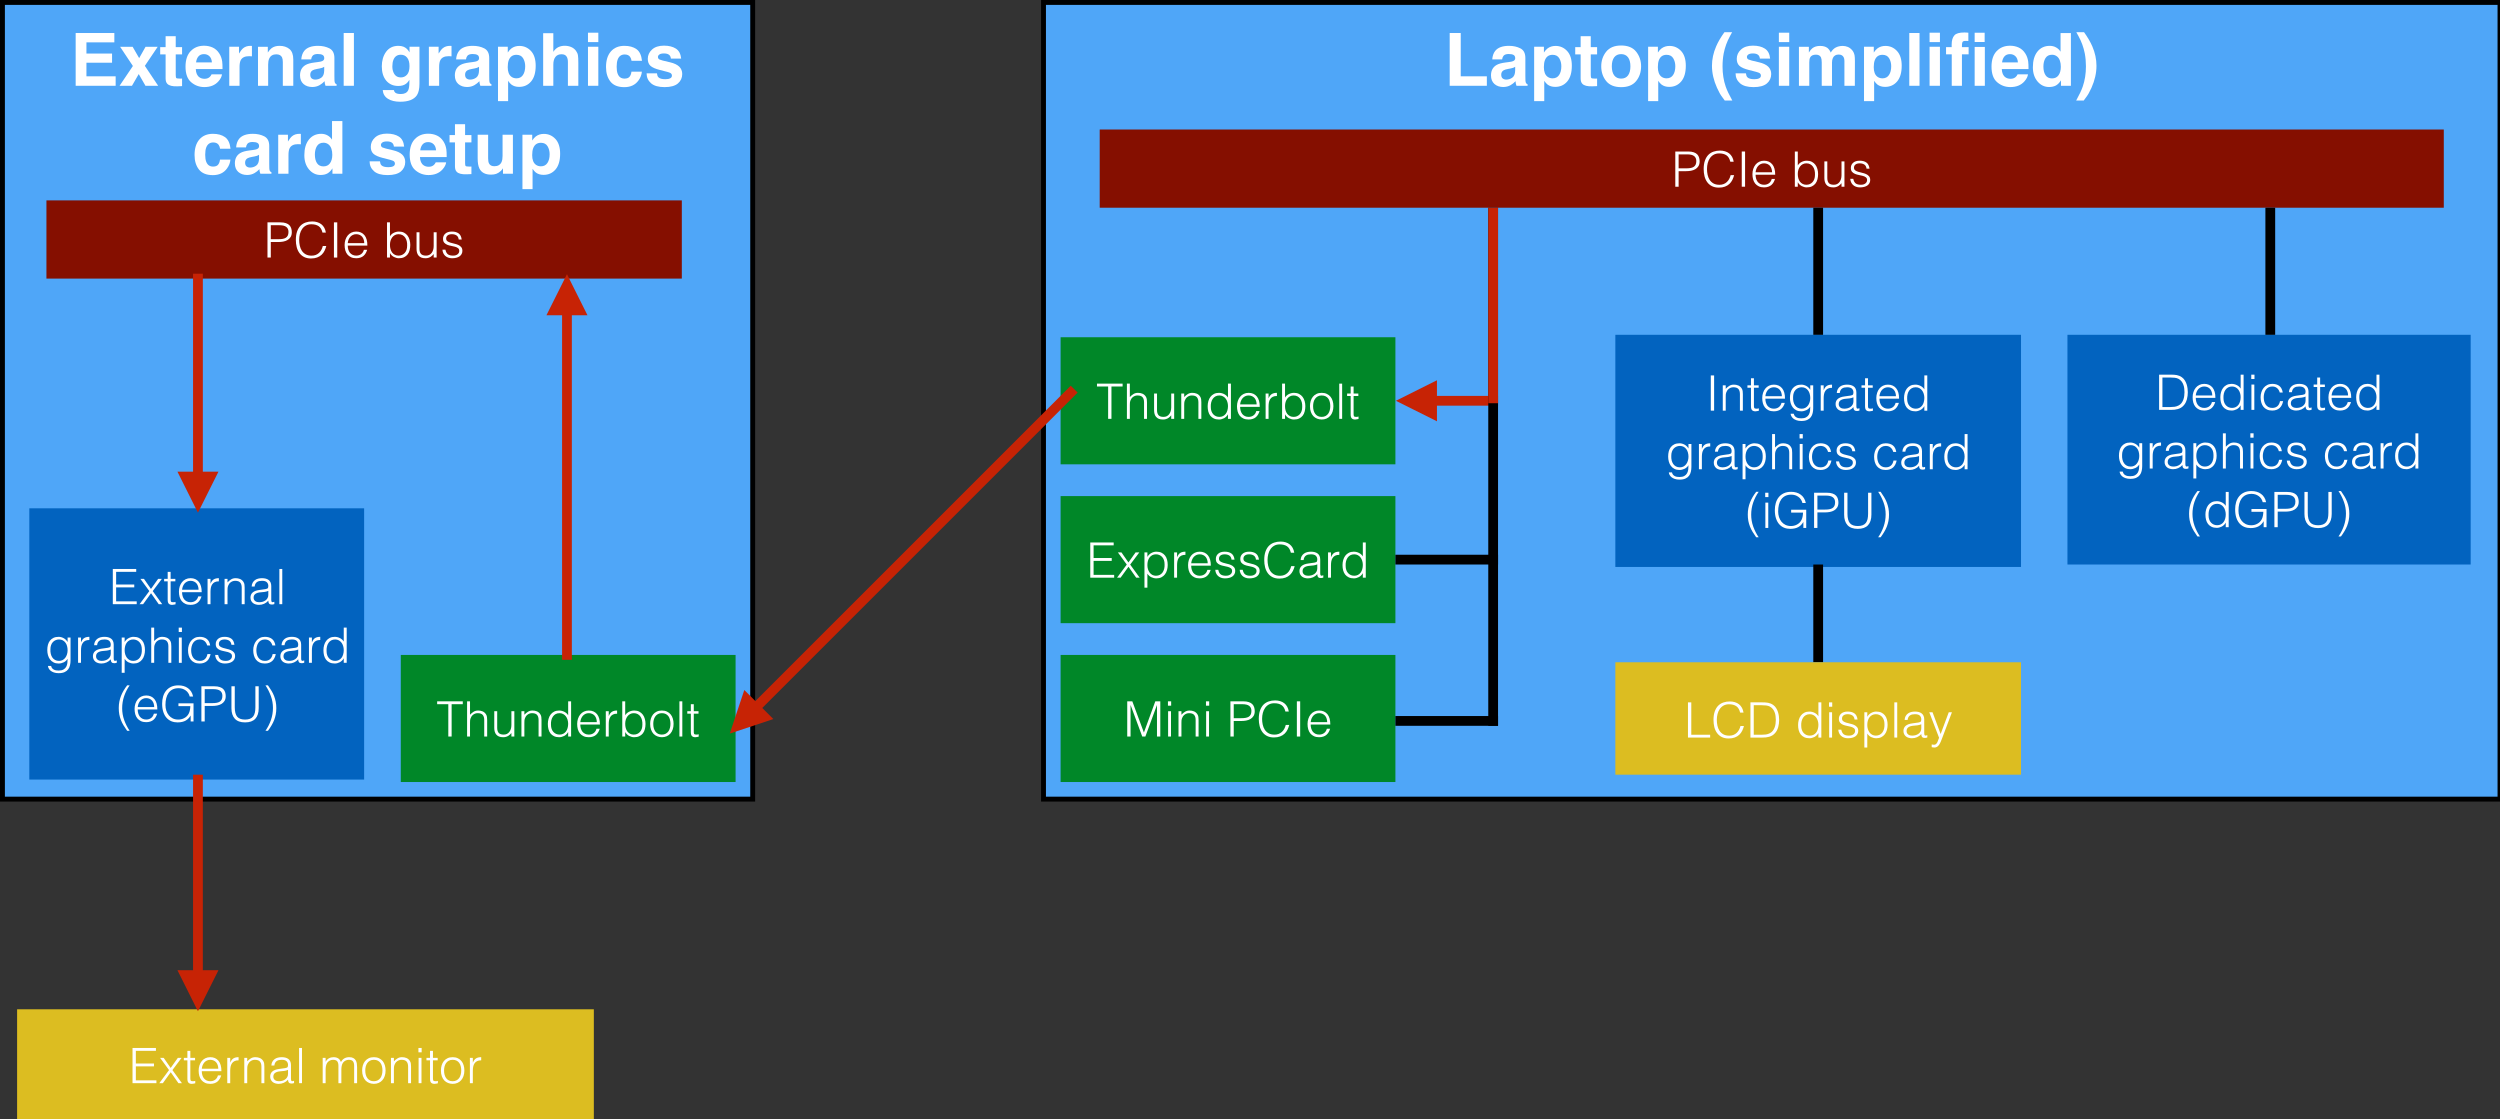 <svg xmlns:dc="http://purl.org/dc/elements/1.1/" xmlns:cc="http://creativecommons.org/ns#" xmlns:rdf="http://www.w3.org/1999/02/22-rdf-syntax-ns#" xmlns:svg="http://www.w3.org/2000/svg" xmlns="http://www.w3.org/2000/svg" xmlns:xlink="http://www.w3.org/1999/xlink" xmlns:sodipodi="http://sodipodi.sourceforge.net/DTD/sodipodi-0.dtd" xmlns:inkscape="http://www.inkscape.org/namespaces/inkscape" width="1023" height="458" version="1.1" inkscape:version="0.91 r13725" sodipodi:docname="eGPU_concepts-5.svg"><rect width="100%" height="100%" fill="#333333" stroke="none"/><rect id="backgroundrect" width="100%" height="100%" x="0" y="0" fill="none" stroke="none" style="" class=""/>
  <sodipodi:namedview pagecolor="#ffffff" bordercolor="#666666" borderopacity="1" objecttolerance="10" gridtolerance="10" guidetolerance="10" inkscape:pageopacity="0" inkscape:pageshadow="2" inkscape:window-width="1159" inkscape:window-height="675" id="namedview816" showgrid="false" inkscape:zoom="0.2421875" inkscape:cx="640" inkscape:cy="480" inkscape:window-x="0" inkscape:window-y="0" inkscape:window-maximized="0" inkscape:current-layer="svg2"/>
  <defs id="defs4">
    <g id="g6">
      <symbol overflow="visible" id="glyph0-0">
        <path style="stroke:none;" d="M 2.25 0 L 2.25 -21.594 L 19.641 -21.594 L 19.641 0 Z M 16.953 -2.703 L 16.953 -18.891 L 4.953 -18.891 L 4.953 -2.703 Z M 16.953 -2.703 " id="path9"/>
      </symbol>
      <symbol overflow="visible" id="glyph0-1">
        <path style="stroke:none;" d="M 2.281 -21.594 L 6.797 -21.594 L 6.797 -3.875 L 17.484 -3.875 L 17.484 0 L 2.281 0 Z M 2.281 -21.594 " id="path12"/>
      </symbol>
      <symbol overflow="visible" id="glyph0-2">
        <path style="stroke:none;" d="M 10.75 -7.766 C 10.488 -7.598 10.223 -7.461 9.953 -7.359 C 9.68 -7.254 9.312 -7.16 8.844 -7.078 L 7.906 -6.906 C 7.031 -6.75 6.398 -6.555 6.016 -6.328 C 5.367 -5.941 5.047 -5.352 5.047 -4.562 C 5.047 -3.844 5.242 -3.32 5.641 -3 C 6.035 -2.688 6.52 -2.531 7.094 -2.531 C 7.988 -2.531 8.812 -2.789 9.562 -3.312 C 10.32 -3.844 10.719 -4.812 10.75 -6.219 Z M 8.219 -9.719 C 8.988 -9.812 9.539 -9.93 9.875 -10.078 C 10.469 -10.328 10.766 -10.723 10.766 -11.266 C 10.766 -11.922 10.535 -12.375 10.078 -12.625 C 9.629 -12.875 8.969 -13 8.094 -13 C 7.102 -13 6.398 -12.754 5.984 -12.266 C 5.691 -11.898 5.5 -11.41 5.406 -10.797 L 1.375 -10.797 C 1.469 -12.191 1.859 -13.336 2.547 -14.234 C 3.648 -15.641 5.547 -16.344 8.234 -16.344 C 9.984 -16.344 11.535 -16 12.891 -15.312 C 14.242 -14.613 14.922 -13.301 14.922 -11.375 L 14.922 -4.062 C 14.922 -3.551 14.93 -2.938 14.953 -2.219 C 14.984 -1.664 15.066 -1.289 15.203 -1.094 C 15.336 -0.906 15.547 -0.742 15.828 -0.609 L 15.828 0 L 11.281 0 C 11.156 -0.32 11.066 -0.625 11.016 -0.906 C 10.961 -1.188 10.926 -1.508 10.906 -1.875 C 10.32 -1.25 9.656 -0.719 8.906 -0.281 C 8.008 0.238 6.992 0.5 5.859 0.5 C 4.41 0.5 3.211 0.086 2.266 -0.734 C 1.328 -1.566 0.859 -2.738 0.859 -4.25 C 0.859 -6.207 1.617 -7.629 3.141 -8.516 C 3.961 -8.992 5.18 -9.332 6.797 -9.531 Z M 8.438 -16.391 Z M 8.438 -16.391 " id="path15"/>
      </symbol>
      <symbol overflow="visible" id="glyph0-3">
        <path style="stroke:none;" d="M 12.953 -7.984 C 12.953 -9.211 12.672 -10.301 12.109 -11.25 C 11.547 -12.195 10.633 -12.672 9.375 -12.672 C 7.863 -12.672 6.82 -11.953 6.25 -10.516 C 5.957 -9.754 5.812 -8.789 5.812 -7.625 C 5.812 -5.758 6.305 -4.453 7.297 -3.703 C 7.879 -3.266 8.57 -3.047 9.375 -3.047 C 10.539 -3.047 11.426 -3.492 12.031 -4.391 C 12.645 -5.297 12.953 -6.492 12.953 -7.984 Z M 10.578 -16.312 C 12.441 -16.312 14.02 -15.625 15.312 -14.25 C 16.602 -12.875 17.25 -10.852 17.25 -8.188 C 17.25 -5.375 16.617 -3.227 15.359 -1.75 C 14.098 -0.281 12.469 0.453 10.469 0.453 C 9.195 0.453 8.145 0.133 7.312 -0.5 C 6.852 -0.852 6.406 -1.363 5.969 -2.031 L 5.969 6.281 L 1.828 6.281 L 1.828 -15.969 L 5.828 -15.969 L 5.828 -13.609 C 6.273 -14.305 6.754 -14.852 7.266 -15.25 C 8.191 -15.957 9.297 -16.312 10.578 -16.312 Z M 10.578 -16.312 " id="path18"/>
      </symbol>
      <symbol overflow="visible" id="glyph0-4">
        <path style="stroke:none;" d="M 0.312 -12.844 L 0.312 -15.828 L 2.531 -15.828 L 2.531 -20.281 L 6.672 -20.281 L 6.672 -15.828 L 9.266 -15.828 L 9.266 -12.844 L 6.672 -12.844 L 6.672 -4.406 C 6.672 -3.75 6.75 -3.336 6.906 -3.172 C 7.07 -3.016 7.582 -2.938 8.438 -2.938 C 8.562 -2.938 8.691 -2.938 8.828 -2.938 C 8.973 -2.945 9.117 -2.957 9.266 -2.969 L 9.266 0.141 L 7.281 0.219 C 5.312 0.289 3.961 -0.051 3.234 -0.812 C 2.766 -1.289 2.531 -2.023 2.531 -3.016 L 2.531 -12.844 Z M 0.312 -12.844 " id="path21"/>
      </symbol>
      <symbol overflow="visible" id="glyph0-5">
        <path style="stroke:none;" d="M 9.109 -2.938 C 10.328 -2.938 11.266 -3.367 11.922 -4.234 C 12.578 -5.109 12.906 -6.348 12.906 -7.953 C 12.906 -9.555 12.578 -10.789 11.922 -11.656 C 11.266 -12.52 10.328 -12.953 9.109 -12.953 C 7.891 -12.953 6.945 -12.52 6.281 -11.656 C 5.625 -10.789 5.297 -9.555 5.297 -7.953 C 5.297 -6.348 5.625 -5.109 6.281 -4.234 C 6.945 -3.367 7.891 -2.938 9.109 -2.938 Z M 17.281 -7.953 C 17.281 -5.609 16.609 -3.602 15.266 -1.938 C 13.922 -0.27 11.875 0.562 9.125 0.562 C 6.383 0.562 4.336 -0.27 2.984 -1.938 C 1.641 -3.602 0.969 -5.609 0.969 -7.953 C 0.969 -10.254 1.641 -12.25 2.984 -13.938 C 4.336 -15.633 6.383 -16.484 9.125 -16.484 C 11.875 -16.484 13.922 -15.633 15.266 -13.938 C 16.609 -12.25 17.281 -10.254 17.281 -7.953 Z M 9.125 -16.391 Z M 9.125 -16.391 " id="path24"/>
      </symbol>
      <symbol overflow="visible" id="glyph0-6">
        <path style="stroke:none;" d="" id="path27"/>
      </symbol>
      <symbol overflow="visible" id="glyph0-7">
        <path style="stroke:none;" d="M 3.016 -16.141 C 3.785 -17.941 4.914 -19.875 6.406 -21.938 L 9.547 -21.938 L 8.656 -20.297 C 7.426 -18.047 6.57 -15.688 6.094 -13.219 C 5.781 -11.594 5.625 -9.82 5.625 -7.906 C 5.625 -4.914 6.055 -2.164 6.922 0.344 C 7.43 1.82 8.332 3.723 9.625 6.047 L 6.531 6.047 L 5.5 4.625 C 4.82 3.77 4.102 2.492 3.344 0.797 C 1.977 -2.242 1.297 -5.234 1.297 -8.172 C 1.297 -10.848 1.867 -13.504 3.016 -16.141 Z M 3.016 -16.141 " id="path30"/>
      </symbol>
      <symbol overflow="visible" id="glyph0-8">
        <path style="stroke:none;" d="M 5.203 -5.094 C 5.285 -4.352 5.473 -3.828 5.766 -3.516 C 6.285 -2.961 7.242 -2.688 8.641 -2.688 C 9.461 -2.688 10.113 -2.805 10.594 -3.047 C 11.082 -3.285 11.328 -3.648 11.328 -4.141 C 11.328 -4.609 11.129 -4.969 10.734 -5.219 C 10.348 -5.457 8.898 -5.875 6.391 -6.469 C 4.578 -6.926 3.301 -7.488 2.562 -8.156 C 1.82 -8.82 1.453 -9.781 1.453 -11.031 C 1.453 -12.508 2.031 -13.773 3.188 -14.828 C 4.344 -15.891 5.973 -16.422 8.078 -16.422 C 10.066 -16.422 11.688 -16.02 12.938 -15.219 C 14.195 -14.426 14.922 -13.055 15.109 -11.109 L 10.922 -11.109 C 10.867 -11.641 10.719 -12.062 10.469 -12.375 C 10.008 -12.945 9.227 -13.234 8.125 -13.234 C 7.219 -13.234 6.57 -13.086 6.188 -12.797 C 5.801 -12.516 5.609 -12.188 5.609 -11.812 C 5.609 -11.332 5.812 -10.984 6.219 -10.766 C 6.633 -10.547 8.086 -10.16 10.578 -9.609 C 12.234 -9.223 13.477 -8.633 14.312 -7.844 C 15.133 -7.039 15.547 -6.035 15.547 -4.828 C 15.547 -3.254 14.957 -1.961 13.781 -0.953 C 12.602 0.047 10.785 0.547 8.328 0.547 C 5.816 0.547 3.961 0.016 2.766 -1.047 C 1.566 -2.109 0.969 -3.457 0.969 -5.094 Z M 8.391 -16.391 Z M 8.391 -16.391 " id="path33"/>
      </symbol>
      <symbol overflow="visible" id="glyph0-9">
        <path style="stroke:none;" d="M 6.234 -17.875 L 2 -17.875 L 2 -21.719 L 6.234 -21.719 Z M 2 -15.969 L 6.234 -15.969 L 6.234 0 L 2 0 Z M 2 -15.969 " id="path36"/>
      </symbol>
      <symbol overflow="visible" id="glyph0-10">
        <path style="stroke:none;" d="M 19.797 -16.312 C 20.492 -16.312 21.18 -16.176 21.859 -15.906 C 22.547 -15.633 23.172 -15.156 23.734 -14.469 C 24.18 -13.914 24.484 -13.234 24.641 -12.422 C 24.734 -11.879 24.781 -11.094 24.781 -10.062 L 24.75 0 L 20.484 0 L 20.484 -10.172 C 20.484 -10.773 20.383 -11.27 20.188 -11.656 C 19.812 -12.406 19.129 -12.781 18.141 -12.781 C 16.984 -12.781 16.188 -12.301 15.75 -11.344 C 15.52 -10.832 15.406 -10.219 15.406 -9.5 L 15.406 0 L 11.203 0 L 11.203 -9.5 C 11.203 -10.445 11.102 -11.141 10.906 -11.578 C 10.562 -12.348 9.875 -12.734 8.844 -12.734 C 7.656 -12.734 6.859 -12.348 6.453 -11.578 C 6.223 -11.129 6.109 -10.473 6.109 -9.609 L 6.109 0 L 1.875 0 L 1.875 -15.938 L 5.938 -15.938 L 5.938 -13.609 C 6.445 -14.441 6.93 -15.031 7.391 -15.375 C 8.203 -16 9.254 -16.312 10.547 -16.312 C 11.766 -16.312 12.75 -16.047 13.5 -15.516 C 14.113 -15.016 14.578 -14.375 14.891 -13.594 C 15.43 -14.531 16.109 -15.219 16.922 -15.656 C 17.773 -16.094 18.734 -16.312 19.797 -16.312 Z M 19.797 -16.312 " id="path39"/>
      </symbol>
      <symbol overflow="visible" id="glyph0-11">
        <path style="stroke:none;" d="M 6.219 0 L 2.031 0 L 2.031 -21.594 L 6.219 -21.594 Z M 6.219 0 " id="path42"/>
      </symbol>
      <symbol overflow="visible" id="glyph0-12">
        <path style="stroke:none;" d="M 12.109 -21.719 L 16.203 -21.719 L 16.203 -17.922 L 12.109 -17.922 Z M 12.109 -15.891 L 16.281 -15.891 L 16.281 0 L 12.109 0 Z M 7.938 -21.812 C 8.195 -21.812 8.457 -21.801 8.719 -21.781 C 8.977 -21.758 9.25 -21.738 9.531 -21.719 L 9.531 -18.328 C 9.344 -18.336 9.156 -18.344 8.969 -18.344 C 8.781 -18.352 8.555 -18.359 8.297 -18.359 C 7.641 -18.359 7.238 -18.176 7.094 -17.812 C 6.945 -17.445 6.883 -16.879 6.906 -16.109 L 6.906 -15.828 L 9.641 -15.828 L 9.641 -12.875 L 6.906 -12.875 L 6.906 0 L 2.734 0 L 2.734 -12.875 L 0.406 -12.875 L 0.406 -15.828 L 2.703 -15.828 L 2.703 -16.844 C 2.703 -18.539 3.078 -19.805 3.828 -20.641 C 4.492 -21.422 5.863 -21.812 7.938 -21.812 Z M 7.938 -21.812 " id="path45"/>
      </symbol>
      <symbol overflow="visible" id="glyph0-13">
        <path style="stroke:none;" d="M 8.25 -12.953 C 7.281 -12.953 6.531 -12.648 6 -12.047 C 5.469 -11.441 5.133 -10.617 5 -9.578 L 11.484 -9.578 C 11.41 -10.68 11.07 -11.52 10.469 -12.094 C 9.875 -12.664 9.133 -12.953 8.25 -12.953 Z M 8.25 -16.391 C 9.57 -16.391 10.766 -16.141 11.828 -15.641 C 12.898 -15.141 13.781 -14.352 14.469 -13.281 C 15.094 -12.332 15.5 -11.234 15.688 -9.984 C 15.789 -9.254 15.836 -8.203 15.828 -6.828 L 4.891 -6.828 C 4.953 -5.223 5.457 -4.098 6.406 -3.453 C 6.977 -3.055 7.672 -2.859 8.484 -2.859 C 9.336 -2.859 10.035 -3.102 10.578 -3.594 C 10.867 -3.852 11.129 -4.219 11.359 -4.688 L 15.609 -4.688 C 15.504 -3.738 15.016 -2.773 14.141 -1.797 C 12.766 -0.242 10.848 0.531 8.391 0.531 C 6.359 0.531 4.566 -0.125 3.016 -1.438 C 1.461 -2.75 0.688 -4.879 0.688 -7.828 C 0.688 -10.586 1.383 -12.703 2.781 -14.172 C 4.188 -15.648 6.008 -16.391 8.25 -16.391 Z M 8.547 -16.391 Z M 8.547 -16.391 " id="path48"/>
      </symbol>
      <symbol overflow="visible" id="glyph0-14">
        <path style="stroke:none;" d="M 7.844 -16.344 C 8.801 -16.344 9.656 -16.129 10.406 -15.703 C 11.164 -15.285 11.781 -14.703 12.25 -13.953 L 12.25 -21.562 L 16.484 -21.562 L 16.484 0 L 12.422 0 L 12.422 -2.219 C 11.828 -1.27 11.148 -0.578 10.391 -0.141 C 9.629 0.285 8.68 0.5 7.547 0.5 C 5.68 0.5 4.109 -0.254 2.828 -1.766 C 1.555 -3.273 0.922 -5.211 0.922 -7.578 C 0.922 -10.297 1.547 -12.438 2.797 -14 C 4.055 -15.562 5.738 -16.344 7.844 -16.344 Z M 8.75 -3.016 C 9.926 -3.016 10.82 -3.453 11.438 -4.328 C 12.051 -5.211 12.359 -6.352 12.359 -7.75 C 12.359 -9.695 11.867 -11.094 10.891 -11.938 C 10.273 -12.445 9.57 -12.703 8.781 -12.703 C 7.551 -12.703 6.648 -12.238 6.078 -11.312 C 5.516 -10.395 5.234 -9.25 5.234 -7.875 C 5.234 -6.406 5.52 -5.227 6.094 -4.344 C 6.676 -3.457 7.562 -3.016 8.75 -3.016 Z M 8.75 -3.016 " id="path51"/>
      </symbol>
      <symbol overflow="visible" id="glyph0-15">
        <path style="stroke:none;" d="M 3.531 -21.938 C 5.008 -19.875 6.141 -17.941 6.922 -16.141 C 8.055 -13.504 8.625 -10.848 8.625 -8.172 C 8.625 -5.234 7.945 -2.242 6.594 0.797 C 5.832 2.492 5.113 3.77 4.438 4.625 L 3.406 6.047 L 0.312 6.047 C 1.594 3.723 2.488 1.82 3 0.344 C 3.875 -2.164 4.312 -4.914 4.312 -7.906 C 4.312 -9.82 4.156 -11.594 3.844 -13.219 C 3.363 -15.688 2.508 -18.047 1.281 -20.297 L 0.375 -21.938 Z M 3.531 -21.938 " id="path54"/>
      </symbol>
      <symbol overflow="visible" id="glyph0-16">
        <path style="stroke:none;" d="M 18.25 -17.766 L 6.828 -17.766 L 6.828 -13.188 L 17.312 -13.188 L 17.312 -9.438 L 6.828 -9.438 L 6.828 -3.875 L 18.781 -3.875 L 18.781 0 L 2.422 0 L 2.422 -21.594 L 18.25 -21.594 Z M 18.25 -17.766 " id="path57"/>
      </symbol>
      <symbol overflow="visible" id="glyph0-17">
        <path style="stroke:none;" d="M 0.375 0 L 5.828 -8.094 L 0.609 -15.938 L 5.734 -15.938 L 8.391 -11.312 L 11 -15.938 L 15.969 -15.938 L 10.719 -8.156 L 16.172 0 L 10.969 0 L 8.219 -4.797 L 5.453 0 Z M 0.375 0 " id="path60"/>
      </symbol>
      <symbol overflow="visible" id="glyph0-18">
        <path style="stroke:none;" d="M 10.625 -16.344 C 10.695 -16.344 10.758 -16.336 10.812 -16.328 C 10.875 -16.328 10.992 -16.32 11.172 -16.312 L 11.172 -12.047 C 10.91 -12.066 10.676 -12.082 10.469 -12.094 C 10.27 -12.102 10.102 -12.109 9.969 -12.109 C 8.289 -12.109 7.164 -11.562 6.594 -10.469 C 6.27 -9.852 6.109 -8.906 6.109 -7.625 L 6.109 0 L 1.906 0 L 1.906 -15.969 L 5.891 -15.969 L 5.891 -13.188 C 6.535 -14.25 7.098 -14.973 7.578 -15.359 C 8.359 -16.016 9.375 -16.344 10.625 -16.344 Z M 10.625 -16.344 " id="path63"/>
      </symbol>
      <symbol overflow="visible" id="glyph0-19">
        <path style="stroke:none;" d="M 10.797 -16.344 C 12.441 -16.344 13.789 -15.91 14.844 -15.047 C 15.895 -14.18 16.422 -12.75 16.422 -10.75 L 16.422 0 L 12.141 0 L 12.141 -9.719 C 12.141 -10.551 12.031 -11.191 11.812 -11.641 C 11.395 -12.461 10.613 -12.875 9.469 -12.875 C 8.051 -12.875 7.078 -12.273 6.547 -11.078 C 6.273 -10.441 6.141 -9.629 6.141 -8.641 L 6.141 0 L 1.984 0 L 1.984 -15.938 L 6 -15.938 L 6 -13.609 C 6.539 -14.43 7.051 -15.02 7.531 -15.375 C 8.383 -16.02 9.473 -16.344 10.797 -16.344 Z M 9.266 -16.391 Z M 9.266 -16.391 " id="path66"/>
      </symbol>
      <symbol overflow="visible" id="glyph0-20">
        <path style="stroke:none;" d="M 8.797 -3.422 C 9.773 -3.422 10.602 -3.789 11.281 -4.531 C 11.957 -5.27 12.297 -6.445 12.297 -8.062 C 12.297 -9.57 11.973 -10.723 11.328 -11.516 C 10.691 -12.305 9.836 -12.703 8.766 -12.703 C 7.297 -12.703 6.285 -12.016 5.734 -10.641 C 5.43 -9.898 5.281 -8.992 5.281 -7.922 C 5.281 -6.992 5.438 -6.172 5.75 -5.453 C 6.32 -4.098 7.336 -3.422 8.797 -3.422 Z M 7.766 -16.344 C 8.566 -16.344 9.266 -16.223 9.859 -15.984 C 10.867 -15.566 11.688 -14.797 12.312 -13.672 L 12.312 -15.969 L 16.375 -15.969 L 16.375 -0.828 C 16.375 1.234 16.031 2.789 15.344 3.844 C 14.145 5.633 11.859 6.531 8.484 6.531 C 6.441 6.531 4.773 6.129 3.484 5.328 C 2.191 4.523 1.477 3.332 1.344 1.75 L 5.891 1.75 C 6.004 2.227 6.191 2.578 6.453 2.797 C 6.91 3.18 7.672 3.375 8.734 3.375 C 10.234 3.375 11.238 2.867 11.75 1.859 C 12.082 1.211 12.25 0.129 12.25 -1.391 L 12.25 -2.422 C 11.844 -1.734 11.41 -1.219 10.953 -0.875 C 10.129 -0.238 9.051 0.078 7.719 0.078 C 5.664 0.078 4.023 -0.641 2.797 -2.078 C 1.578 -3.523 0.969 -5.477 0.969 -7.938 C 0.969 -10.312 1.555 -12.305 2.734 -13.922 C 3.922 -15.535 5.598 -16.344 7.766 -16.344 Z M 9.094 -16.391 Z M 9.094 -16.391 " id="path69"/>
      </symbol>
      <symbol overflow="visible" id="glyph0-21">
        <path style="stroke:none;" d="M 10.75 -16.375 C 11.738 -16.375 12.633 -16.203 13.438 -15.859 C 14.25 -15.523 14.91 -15.004 15.422 -14.297 C 15.859 -13.703 16.125 -13.086 16.219 -12.453 C 16.32 -11.828 16.375 -10.801 16.375 -9.375 L 16.375 0 L 12.109 0 L 12.109 -9.719 C 12.109 -10.57 11.961 -11.266 11.672 -11.797 C 11.297 -12.535 10.57 -12.906 9.5 -12.906 C 8.406 -12.906 7.57 -12.535 7 -11.797 C 6.426 -11.055 6.141 -10.004 6.141 -8.641 L 6.141 0 L 1.984 0 L 1.984 -21.516 L 6.141 -21.516 L 6.141 -13.891 C 6.742 -14.816 7.441 -15.461 8.234 -15.828 C 9.035 -16.191 9.875 -16.375 10.75 -16.375 Z M 10.75 -16.375 " id="path72"/>
      </symbol>
      <symbol overflow="visible" id="glyph0-22">
        <path style="stroke:none;" d="M 11.484 -10.234 C 11.41 -10.836 11.211 -11.375 10.891 -11.844 C 10.422 -12.488 9.691 -12.812 8.703 -12.812 C 7.297 -12.812 6.332 -12.113 5.812 -10.719 C 5.539 -9.977 5.406 -8.992 5.406 -7.766 C 5.406 -6.586 5.539 -5.645 5.812 -4.938 C 6.312 -3.602 7.25 -2.938 8.625 -2.938 C 9.602 -2.938 10.297 -3.203 10.703 -3.734 C 11.117 -4.266 11.367 -4.945 11.453 -5.781 L 15.719 -5.781 C 15.625 -4.508 15.164 -3.312 14.344 -2.188 C 13.031 -0.352 11.094 0.562 8.531 0.562 C 5.957 0.562 4.066 -0.195 2.859 -1.719 C 1.648 -3.25 1.047 -5.227 1.047 -7.656 C 1.047 -10.406 1.711 -12.539 3.047 -14.062 C 4.379 -15.582 6.223 -16.344 8.578 -16.344 C 10.586 -16.344 12.227 -15.895 13.5 -15 C 14.77 -14.102 15.523 -12.516 15.766 -10.234 Z M 8.656 -16.391 Z M 8.656 -16.391 " id="path75"/>
      </symbol>
      <symbol overflow="visible" id="glyph0-23">
        <path style="stroke:none;" d="M 6.109 -15.969 L 6.109 -6.344 C 6.109 -5.438 6.219 -4.754 6.438 -4.297 C 6.812 -3.484 7.555 -3.078 8.672 -3.078 C 10.098 -3.078 11.078 -3.656 11.609 -4.812 C 11.879 -5.438 12.016 -6.258 12.016 -7.281 L 12.016 -15.969 L 16.25 -15.969 L 16.25 0 L 12.188 0 L 12.188 -2.25 C 12.145 -2.207 12.047 -2.062 11.891 -1.812 C 11.734 -1.57 11.551 -1.359 11.344 -1.172 C 10.688 -0.586 10.051 -0.188 9.438 0.031 C 8.832 0.25 8.117 0.359 7.297 0.359 C 4.93 0.359 3.336 -0.492 2.516 -2.203 C 2.055 -3.141 1.828 -4.52 1.828 -6.344 L 1.828 -15.969 Z M 9.031 -16.391 Z M 9.031 -16.391 " id="path78"/>
      </symbol>
      <symbol overflow="visible" id="glyph1-0">
        <path style="stroke:none;" d="M 0 -14 L 10 -14 L 10 0 L 0 0 Z M 8.406 -13 L 1.594 -13 L 5 -7.906 Z M 9 -1.906 L 9 -12.094 L 5.594 -7 Z M 8.406 -1 L 5 -6.094 L 1.594 -1 Z M 1 -1.906 L 4.406 -7 L 1 -12.094 Z M 1 -1.906 " id="path81"/>
      </symbol>
      <symbol overflow="visible" id="glyph1-1">
        <path style="stroke:none;" d="M 2.094 0 L 2.094 -14.406 L 3.453 -14.406 L 3.453 0 Z M 2.094 0 " id="path84"/>
      </symbol>
      <symbol overflow="visible" id="glyph1-2">
        <path style="stroke:none;" d="M 2.641 0 L 1.438 0 L 1.438 -10.359 L 2.641 -10.359 L 2.641 -8.922 C 3.117 -9.43 3.613 -9.844 4.125 -10.156 C 4.645 -10.477 5.266 -10.641 5.984 -10.641 C 6.617 -10.641 7.207 -10.531 7.75 -10.312 C 8.301 -10.094 8.766 -9.707 9.141 -9.156 C 9.391 -8.781 9.535 -8.395 9.578 -8 C 9.629 -7.613 9.656 -7.207 9.656 -6.781 L 9.656 0 L 8.453 0 L 8.453 -6.766 C 8.453 -7.691 8.242 -8.391 7.828 -8.859 C 7.422 -9.328 6.738 -9.562 5.781 -9.562 C 5.406 -9.562 5.062 -9.504 4.75 -9.391 C 4.445 -9.273 4.172 -9.125 3.922 -8.938 C 3.68 -8.75 3.473 -8.535 3.297 -8.297 C 3.129 -8.055 3 -7.805 2.906 -7.547 C 2.781 -7.211 2.703 -6.891 2.672 -6.578 C 2.648 -6.273 2.641 -5.941 2.641 -5.578 Z M 2.641 0 " id="path87"/>
      </symbol>
      <symbol overflow="visible" id="glyph1-3">
        <path style="stroke:none;" d="M 5.078 0.047 C 4.93 0.066 4.738 0.109 4.5 0.172 C 4.258 0.242 3.992 0.281 3.703 0.281 C 3.098 0.281 2.641 0.129 2.328 -0.172 C 2.016 -0.473 1.859 -1.008 1.859 -1.781 L 1.859 -9.359 L 0.406 -9.359 L 0.406 -10.359 L 1.859 -10.359 L 1.859 -13.234 L 3.062 -13.234 L 3.062 -10.359 L 5 -10.359 L 5 -9.359 L 3.062 -9.359 L 3.062 -2.266 C 3.062 -2.004 3.066 -1.781 3.078 -1.594 C 3.086 -1.406 3.125 -1.25 3.188 -1.125 C 3.258 -1.008 3.363 -0.926 3.5 -0.875 C 3.645 -0.82 3.844 -0.797 4.094 -0.797 C 4.258 -0.797 4.426 -0.805 4.594 -0.828 C 4.758 -0.859 4.922 -0.895 5.078 -0.938 Z M 5.078 0.047 " id="path90"/>
      </symbol>
      <symbol overflow="visible" id="glyph1-4">
        <path style="stroke:none;" d="M 8.938 -5.906 C 8.938 -6.406 8.863 -6.879 8.719 -7.328 C 8.582 -7.773 8.379 -8.16 8.109 -8.484 C 7.836 -8.816 7.492 -9.078 7.078 -9.266 C 6.66 -9.461 6.188 -9.562 5.656 -9.562 C 5.125 -9.562 4.656 -9.457 4.25 -9.25 C 3.844 -9.051 3.492 -8.785 3.203 -8.453 C 2.922 -8.117 2.691 -7.734 2.516 -7.297 C 2.348 -6.859 2.238 -6.395 2.188 -5.906 Z M 2.188 -4.906 C 2.188 -4.344 2.258 -3.812 2.406 -3.312 C 2.551 -2.812 2.766 -2.375 3.047 -2 C 3.336 -1.633 3.703 -1.344 4.141 -1.125 C 4.578 -0.906 5.082 -0.797 5.656 -0.797 C 6.445 -0.797 7.117 -1.004 7.672 -1.422 C 8.234 -1.836 8.609 -2.426 8.797 -3.188 L 10.141 -3.188 C 9.992 -2.688 9.801 -2.227 9.562 -1.812 C 9.32 -1.395 9.02 -1.023 8.656 -0.703 C 8.301 -0.391 7.875 -0.148 7.375 0.016 C 6.883 0.191 6.312 0.281 5.656 0.281 C 4.832 0.281 4.117 0.141 3.516 -0.141 C 2.922 -0.422 2.426 -0.801 2.031 -1.281 C 1.645 -1.77 1.359 -2.344 1.172 -3 C 0.992 -3.664 0.906 -4.379 0.906 -5.141 C 0.906 -5.898 1.016 -6.613 1.234 -7.281 C 1.453 -7.945 1.766 -8.531 2.172 -9.031 C 2.578 -9.531 3.07 -9.922 3.656 -10.203 C 4.25 -10.492 4.914 -10.641 5.656 -10.641 C 7.082 -10.641 8.203 -10.148 9.016 -9.172 C 9.828 -8.191 10.227 -6.77 10.219 -4.906 Z M 2.188 -4.906 " id="path93"/>
      </symbol>
      <symbol overflow="visible" id="glyph1-5">
        <path style="stroke:none;" d="M 9.438 -5.141 C 9.438 -5.766 9.359 -6.348 9.203 -6.891 C 9.055 -7.43 8.832 -7.895 8.531 -8.281 C 8.238 -8.676 7.875 -8.988 7.438 -9.219 C 7 -9.445 6.5 -9.562 5.938 -9.562 C 5.438 -9.562 4.973 -9.469 4.547 -9.281 C 4.117 -9.102 3.742 -8.844 3.422 -8.5 C 3.098 -8.156 2.848 -7.734 2.672 -7.234 C 2.492 -6.734 2.406 -6.156 2.406 -5.5 C 2.375 -4.844 2.426 -4.227 2.562 -3.656 C 2.695 -3.094 2.91 -2.598 3.203 -2.172 C 3.492 -1.754 3.863 -1.422 4.312 -1.172 C 4.77 -0.922 5.312 -0.797 5.938 -0.797 C 6.488 -0.797 6.977 -0.91 7.406 -1.141 C 7.844 -1.379 8.207 -1.695 8.5 -2.094 C 8.801 -2.488 9.031 -2.945 9.188 -3.469 C 9.352 -4 9.438 -4.555 9.438 -5.141 Z M 9.438 -10.359 L 10.641 -10.359 L 10.641 -1 C 10.641 -0.301 10.566 0.359 10.422 0.984 C 10.285 1.617 10.035 2.176 9.672 2.656 C 9.316 3.133 8.828 3.516 8.203 3.797 C 7.578 4.086 6.77 4.234 5.781 4.234 C 5.02 4.234 4.363 4.133 3.812 3.938 C 3.27 3.75 2.82 3.508 2.469 3.219 C 2.125 2.926 1.863 2.602 1.688 2.25 C 1.508 1.895 1.414 1.566 1.406 1.266 L 2.688 1.266 C 2.77 1.648 2.91 1.961 3.109 2.203 C 3.316 2.453 3.555 2.645 3.828 2.781 C 4.098 2.926 4.398 3.023 4.734 3.078 C 5.066 3.129 5.414 3.156 5.781 3.156 C 6.594 3.156 7.242 3.016 7.734 2.734 C 8.234 2.453 8.609 2.082 8.859 1.625 C 9.109 1.176 9.27 0.664 9.344 0.094 C 9.414 -0.477 9.445 -1.062 9.438 -1.656 C 9.051 -1.02 8.52 -0.535 7.844 -0.203 C 7.176 0.117 6.473 0.281 5.734 0.281 C 4.953 0.281 4.27 0.129 3.688 -0.172 C 3.102 -0.473 2.625 -0.875 2.25 -1.375 C 1.875 -1.875 1.594 -2.457 1.406 -3.125 C 1.219 -3.789 1.125 -4.484 1.125 -5.203 C 1.125 -5.961 1.207 -6.676 1.375 -7.344 C 1.551 -8.008 1.828 -8.582 2.203 -9.062 C 2.586 -9.551 3.07 -9.938 3.656 -10.219 C 4.25 -10.5 4.961 -10.641 5.797 -10.641 C 6.129 -10.641 6.469 -10.594 6.812 -10.5 C 7.164 -10.406 7.504 -10.27 7.828 -10.094 C 8.148 -9.926 8.445 -9.707 8.719 -9.438 C 9 -9.176 9.227 -8.879 9.406 -8.547 L 9.438 -8.547 Z M 9.438 -10.359 " id="path96"/>
      </symbol>
      <symbol overflow="visible" id="glyph1-6">
        <path style="stroke:none;" d="M 2.703 0 L 1.5 0 L 1.5 -10.359 L 2.703 -10.359 L 2.703 -8.422 L 2.734 -8.422 C 3.066 -9.242 3.492 -9.816 4.016 -10.141 C 4.547 -10.473 5.25 -10.641 6.125 -10.641 L 6.125 -9.344 C 5.438 -9.352 4.875 -9.242 4.438 -9.016 C 4 -8.797 3.648 -8.488 3.391 -8.094 C 3.129 -7.707 2.945 -7.25 2.844 -6.719 C 2.75 -6.195 2.703 -5.648 2.703 -5.078 Z M 2.703 0 " id="path99"/>
      </symbol>
      <symbol overflow="visible" id="glyph1-7">
        <path style="stroke:none;" d="M 8.219 -5.438 C 7.707 -5.227 7.191 -5.086 6.672 -5.016 C 6.16 -4.953 5.645 -4.898 5.125 -4.859 C 4.195 -4.797 3.477 -4.586 2.969 -4.234 C 2.457 -3.891 2.203 -3.363 2.203 -2.656 C 2.203 -2.344 2.266 -2.066 2.391 -1.828 C 2.516 -1.598 2.68 -1.406 2.891 -1.25 C 3.098 -1.094 3.336 -0.977 3.609 -0.906 C 3.879 -0.832 4.156 -0.797 4.438 -0.797 C 4.914 -0.797 5.379 -0.852 5.828 -0.969 C 6.285 -1.094 6.691 -1.281 7.047 -1.531 C 7.398 -1.781 7.68 -2.094 7.891 -2.469 C 8.109 -2.852 8.219 -3.301 8.219 -3.812 Z M 6.203 -6.047 C 6.43 -6.066 6.703 -6.102 7.016 -6.156 C 7.328 -6.207 7.582 -6.281 7.781 -6.375 C 7.977 -6.469 8.098 -6.625 8.141 -6.844 C 8.191 -7.07 8.219 -7.273 8.219 -7.453 C 8.219 -8.066 8.02 -8.57 7.625 -8.969 C 7.238 -9.363 6.578 -9.562 5.641 -9.562 C 5.223 -9.562 4.844 -9.523 4.5 -9.453 C 4.156 -9.379 3.852 -9.25 3.594 -9.062 C 3.332 -8.883 3.117 -8.645 2.953 -8.344 C 2.785 -8.051 2.676 -7.676 2.625 -7.219 L 1.406 -7.219 C 1.438 -7.832 1.57 -8.352 1.812 -8.781 C 2.062 -9.219 2.375 -9.57 2.75 -9.844 C 3.125 -10.125 3.562 -10.328 4.062 -10.453 C 4.562 -10.578 5.094 -10.641 5.656 -10.641 C 6.176 -10.641 6.664 -10.582 7.125 -10.469 C 7.582 -10.352 7.984 -10.172 8.328 -9.922 C 8.672 -9.68 8.938 -9.352 9.125 -8.938 C 9.32 -8.52 9.422 -8.016 9.422 -7.422 L 9.422 -1.781 C 9.422 -1.312 9.504 -1.016 9.672 -0.891 C 9.836 -0.766 10.176 -0.797 10.688 -0.984 L 10.688 -0.047 C 10.594 -0.016 10.453 0.023 10.266 0.078 C 10.086 0.129 9.91 0.156 9.734 0.156 C 9.547 0.156 9.367 0.133 9.203 0.094 C 9.004 0.07 8.844 0.016 8.719 -0.078 C 8.602 -0.18 8.504 -0.301 8.422 -0.438 C 8.348 -0.582 8.297 -0.738 8.266 -0.906 C 8.242 -1.07 8.234 -1.25 8.234 -1.438 C 7.734 -0.875 7.156 -0.445 6.5 -0.156 C 5.844 0.133 5.133 0.281 4.375 0.281 C 3.926 0.281 3.488 0.219 3.062 0.094 C 2.645 -0.02 2.273 -0.203 1.953 -0.453 C 1.641 -0.711 1.391 -1.023 1.203 -1.391 C 1.016 -1.754 0.922 -2.191 0.922 -2.703 C 0.922 -4.461 2.129 -5.5 4.547 -5.812 Z M 6.203 -6.047 " id="path102"/>
      </symbol>
      <symbol overflow="visible" id="glyph1-8">
        <path style="stroke:none;" d="M 9.438 -5.219 C 9.438 -5.801 9.352 -6.359 9.188 -6.891 C 9.031 -7.422 8.801 -7.879 8.5 -8.266 C 8.207 -8.66 7.844 -8.973 7.406 -9.203 C 6.977 -9.441 6.488 -9.562 5.938 -9.562 C 5.312 -9.562 4.77 -9.438 4.312 -9.188 C 3.863 -8.938 3.492 -8.598 3.203 -8.172 C 2.91 -7.754 2.695 -7.258 2.562 -6.688 C 2.426 -6.125 2.375 -5.516 2.406 -4.859 C 2.406 -4.203 2.492 -3.625 2.672 -3.125 C 2.848 -2.625 3.098 -2.203 3.422 -1.859 C 3.742 -1.516 4.117 -1.25 4.547 -1.062 C 4.973 -0.883 5.438 -0.797 5.938 -0.797 C 6.5 -0.797 7 -0.91 7.438 -1.141 C 7.875 -1.367 8.238 -1.676 8.531 -2.062 C 8.832 -2.457 9.055 -2.926 9.203 -3.469 C 9.359 -4.008 9.438 -4.594 9.438 -5.219 Z M 9.438 -14.406 L 10.641 -14.406 L 10.641 0 L 9.438 0 L 9.438 -1.812 L 9.406 -1.812 C 9.227 -1.469 9 -1.164 8.719 -0.906 C 8.445 -0.645 8.148 -0.426 7.828 -0.25 C 7.504 -0.082 7.164 0.047 6.812 0.141 C 6.469 0.234 6.129 0.281 5.797 0.281 C 4.961 0.281 4.25 0.141 3.656 -0.141 C 3.07 -0.422 2.586 -0.801 2.203 -1.281 C 1.828 -1.77 1.551 -2.348 1.375 -3.016 C 1.207 -3.68 1.125 -4.395 1.125 -5.156 C 1.125 -5.875 1.219 -6.566 1.406 -7.234 C 1.594 -7.898 1.875 -8.484 2.25 -8.984 C 2.625 -9.484 3.102 -9.883 3.688 -10.188 C 4.27 -10.488 4.953 -10.641 5.734 -10.641 C 6.473 -10.641 7.176 -10.473 7.844 -10.141 C 8.52 -9.816 9.051 -9.336 9.438 -8.703 Z M 9.438 -14.406 " id="path105"/>
      </symbol>
      <symbol overflow="visible" id="glyph1-9">
        <path style="stroke:none;" d="" id="path108"/>
      </symbol>
      <symbol overflow="visible" id="glyph1-10">
        <path style="stroke:none;" d="M 2.781 -5.141 C 2.781 -4.555 2.859 -4 3.016 -3.469 C 3.18 -2.945 3.41 -2.488 3.703 -2.094 C 4.004 -1.695 4.367 -1.379 4.797 -1.141 C 5.234 -0.91 5.727 -0.797 6.281 -0.797 C 6.895 -0.797 7.43 -0.922 7.891 -1.172 C 8.348 -1.422 8.723 -1.754 9.016 -2.172 C 9.305 -2.598 9.52 -3.094 9.656 -3.656 C 9.789 -4.227 9.844 -4.844 9.812 -5.5 C 9.812 -6.156 9.723 -6.734 9.547 -7.234 C 9.367 -7.734 9.117 -8.156 8.797 -8.5 C 8.473 -8.844 8.098 -9.102 7.672 -9.281 C 7.254 -9.469 6.789 -9.562 6.281 -9.562 C 5.719 -9.562 5.219 -9.445 4.781 -9.219 C 4.344 -8.988 3.973 -8.676 3.672 -8.281 C 3.379 -7.895 3.156 -7.43 3 -6.891 C 2.852 -6.348 2.781 -5.766 2.781 -5.141 Z M 2.781 4.078 L 1.578 4.078 L 1.578 -10.359 L 2.781 -10.359 L 2.781 -8.547 L 2.812 -8.547 C 2.988 -8.879 3.211 -9.176 3.484 -9.438 C 3.766 -9.707 4.066 -9.926 4.391 -10.094 C 4.711 -10.27 5.047 -10.406 5.391 -10.5 C 5.742 -10.594 6.086 -10.641 6.422 -10.641 C 7.266 -10.641 7.977 -10.5 8.562 -10.219 C 9.145 -9.938 9.625 -9.551 10 -9.062 C 10.383 -8.582 10.66 -8.008 10.828 -7.344 C 11.004 -6.676 11.094 -5.961 11.094 -5.203 C 11.094 -4.484 11 -3.789 10.812 -3.125 C 10.633 -2.457 10.352 -1.875 9.969 -1.375 C 9.594 -0.875 9.113 -0.473 8.531 -0.172 C 7.945 0.129 7.266 0.281 6.484 0.281 C 5.742 0.281 5.035 0.117 4.359 -0.203 C 3.691 -0.535 3.164 -1.02 2.781 -1.656 Z M 2.781 4.078 " id="path111"/>
      </symbol>
      <symbol overflow="visible" id="glyph1-11">
        <path style="stroke:none;" d="M 1.438 0 L 1.438 -14.406 L 2.641 -14.406 L 2.641 -8.922 C 3.117 -9.43 3.613 -9.844 4.125 -10.156 C 4.645 -10.477 5.266 -10.641 5.984 -10.641 C 6.617 -10.641 7.207 -10.531 7.75 -10.312 C 8.301 -10.094 8.766 -9.707 9.141 -9.156 C 9.391 -8.781 9.535 -8.395 9.578 -8 C 9.629 -7.613 9.656 -7.207 9.656 -6.781 L 9.656 0 L 8.453 0 L 8.453 -6.766 C 8.453 -7.691 8.242 -8.391 7.828 -8.859 C 7.422 -9.328 6.738 -9.562 5.781 -9.562 C 5.406 -9.562 5.062 -9.504 4.75 -9.391 C 4.445 -9.273 4.172 -9.125 3.922 -8.938 C 3.68 -8.75 3.473 -8.535 3.297 -8.297 C 3.129 -8.055 3 -7.805 2.906 -7.547 C 2.781 -7.211 2.703 -6.891 2.672 -6.578 C 2.648 -6.273 2.641 -5.941 2.641 -5.578 L 2.641 0 Z M 1.438 0 " id="path114"/>
      </symbol>
      <symbol overflow="visible" id="glyph1-12">
        <path style="stroke:none;" d="M 1.625 0 L 1.625 -10.359 L 2.812 -10.359 L 2.812 0 Z M 1.562 -12.625 L 1.562 -14.406 L 2.875 -14.406 L 2.875 -12.625 Z M 1.562 -12.625 " id="path117"/>
      </symbol>
      <symbol overflow="visible" id="glyph1-13">
        <path style="stroke:none;" d="M 8.781 -7.094 C 8.562 -7.875 8.191 -8.477 7.672 -8.906 C 7.16 -9.344 6.504 -9.562 5.703 -9.562 C 5.086 -9.562 4.555 -9.43 4.109 -9.172 C 3.672 -8.922 3.312 -8.586 3.031 -8.172 C 2.758 -7.754 2.555 -7.281 2.422 -6.75 C 2.285 -6.219 2.219 -5.688 2.219 -5.156 C 2.219 -4.613 2.281 -4.082 2.406 -3.562 C 2.531 -3.039 2.734 -2.57 3.016 -2.156 C 3.297 -1.75 3.656 -1.422 4.094 -1.172 C 4.539 -0.922 5.078 -0.797 5.703 -0.797 C 6.598 -0.797 7.312 -1.039 7.844 -1.531 C 8.383 -2.031 8.727 -2.711 8.875 -3.578 L 10.156 -3.578 C 10.051 -3.004 9.879 -2.477 9.641 -2 C 9.41 -1.531 9.113 -1.125 8.75 -0.781 C 8.383 -0.445 7.945 -0.188 7.438 0 C 6.938 0.188 6.359 0.281 5.703 0.281 C 4.867 0.281 4.148 0.141 3.547 -0.141 C 2.953 -0.422 2.461 -0.801 2.078 -1.281 C 1.691 -1.77 1.406 -2.348 1.219 -3.016 C 1.031 -3.68 0.938 -4.395 0.938 -5.156 C 0.938 -5.875 1.039 -6.562 1.25 -7.219 C 1.457 -7.883 1.758 -8.469 2.156 -8.969 C 2.562 -9.477 3.062 -9.883 3.656 -10.188 C 4.25 -10.488 4.93 -10.641 5.703 -10.641 C 6.898 -10.641 7.867 -10.352 8.609 -9.781 C 9.348 -9.207 9.812 -8.312 10 -7.094 Z M 8.781 -7.094 " id="path120"/>
      </symbol>
      <symbol overflow="visible" id="glyph1-14">
        <path style="stroke:none;" d="M 2.141 -3.234 C 2.328 -2.348 2.66 -1.719 3.141 -1.344 C 3.629 -0.977 4.328 -0.797 5.234 -0.797 C 5.68 -0.797 6.062 -0.848 6.375 -0.953 C 6.695 -1.066 6.961 -1.211 7.172 -1.391 C 7.379 -1.566 7.535 -1.77 7.641 -2 C 7.742 -2.227 7.797 -2.469 7.797 -2.719 C 7.797 -3.227 7.629 -3.602 7.297 -3.844 C 6.973 -4.094 6.566 -4.285 6.078 -4.422 C 5.586 -4.566 5.055 -4.688 4.484 -4.781 C 3.91 -4.883 3.375 -5.035 2.875 -5.234 C 2.383 -5.441 1.973 -5.727 1.641 -6.094 C 1.316 -6.469 1.156 -7 1.156 -7.688 C 1.156 -8.551 1.473 -9.258 2.109 -9.812 C 2.742 -10.363 3.641 -10.641 4.797 -10.641 C 5.922 -10.641 6.832 -10.391 7.531 -9.891 C 8.227 -9.391 8.648 -8.551 8.797 -7.375 L 7.578 -7.375 C 7.473 -8.176 7.172 -8.738 6.672 -9.062 C 6.172 -9.395 5.539 -9.562 4.781 -9.562 C 4.02 -9.562 3.438 -9.395 3.031 -9.062 C 2.633 -8.738 2.438 -8.312 2.438 -7.781 C 2.438 -7.312 2.598 -6.953 2.922 -6.703 C 3.254 -6.461 3.664 -6.266 4.156 -6.109 C 4.656 -5.953 5.191 -5.812 5.766 -5.688 C 6.336 -5.57 6.867 -5.406 7.359 -5.188 C 7.848 -4.969 8.254 -4.672 8.578 -4.297 C 8.91 -3.922 9.078 -3.398 9.078 -2.734 C 9.078 -2.242 8.969 -1.805 8.75 -1.422 C 8.539 -1.047 8.25 -0.727 7.875 -0.469 C 7.5 -0.219 7.055 -0.031 6.547 0.094 C 6.035 0.219 5.473 0.281 4.859 0.281 C 4.242 0.281 3.695 0.188 3.219 0 C 2.75 -0.176 2.348 -0.422 2.016 -0.734 C 1.68 -1.055 1.422 -1.43 1.234 -1.859 C 1.047 -2.285 0.941 -2.742 0.922 -3.234 Z M 2.141 -3.234 " id="path123"/>
      </symbol>
      <symbol overflow="visible" id="glyph1-15">
        <path style="stroke:none;" d="M 5.547 -14.781 C 4.578 -13.395 3.82 -11.91 3.281 -10.328 C 2.75 -8.742 2.484 -7.109 2.484 -5.422 C 2.484 -3.754 2.758 -2.141 3.312 -0.578 C 3.875 0.984 4.617 2.445 5.547 3.812 L 4.516 3.812 C 3.973 3.062 3.488 2.328 3.062 1.609 C 2.633 0.898 2.273 0.176 1.984 -0.562 C 1.691 -1.312 1.469 -2.086 1.312 -2.891 C 1.164 -3.691 1.094 -4.566 1.094 -5.516 C 1.094 -6.441 1.172 -7.305 1.328 -8.109 C 1.484 -8.91 1.707 -9.688 2 -10.438 C 2.289 -11.188 2.645 -11.914 3.062 -12.625 C 3.488 -13.344 3.973 -14.062 4.516 -14.781 Z M 5.547 -14.781 " id="path126"/>
      </symbol>
      <symbol overflow="visible" id="glyph1-16">
        <path style="stroke:none;" d="M 7.734 -6.281 L 7.734 -7.438 L 13.906 -7.438 L 13.906 0 L 12.734 0 L 12.734 -2.453 C 12.484 -2.023 12.191 -1.633 11.859 -1.281 C 11.535 -0.938 11.16 -0.641 10.734 -0.391 C 10.305 -0.141 9.812 0.047 9.25 0.172 C 8.695 0.305 8.066 0.375 7.359 0.375 C 6.453 0.375 5.613 0.219 4.844 -0.094 C 4.07 -0.414 3.406 -0.895 2.844 -1.531 C 2.281 -2.164 1.844 -2.961 1.531 -3.922 C 1.219 -4.879 1.062 -6 1.062 -7.281 C 1.062 -8.332 1.191 -9.312 1.453 -10.219 C 1.723 -11.133 2.133 -11.93 2.688 -12.609 C 3.238 -13.285 3.93 -13.816 4.766 -14.203 C 5.598 -14.586 6.582 -14.781 7.719 -14.781 C 8.477 -14.781 9.188 -14.688 9.844 -14.5 C 10.508 -14.312 11.102 -14.023 11.625 -13.641 C 12.156 -13.266 12.598 -12.789 12.953 -12.219 C 13.316 -11.656 13.578 -10.988 13.734 -10.219 L 12.344 -10.219 C 12.219 -10.75 12.008 -11.227 11.719 -11.656 C 11.438 -12.082 11.094 -12.438 10.688 -12.719 C 10.289 -13.008 9.848 -13.234 9.359 -13.391 C 8.867 -13.547 8.352 -13.625 7.812 -13.625 C 6.875 -13.625 6.062 -13.457 5.375 -13.125 C 4.695 -12.789 4.141 -12.316 3.703 -11.703 C 3.266 -11.098 2.941 -10.375 2.734 -9.531 C 2.523 -8.688 2.422 -7.754 2.422 -6.734 C 2.422 -5.941 2.535 -5.18 2.766 -4.453 C 3.004 -3.734 3.344 -3.098 3.781 -2.547 C 4.227 -2.004 4.773 -1.57 5.422 -1.25 C 6.078 -0.938 6.816 -0.781 7.641 -0.781 C 8.023 -0.781 8.422 -0.82 8.828 -0.906 C 9.242 -1 9.645 -1.145 10.031 -1.344 C 10.426 -1.539 10.789 -1.797 11.125 -2.109 C 11.457 -2.43 11.742 -2.828 11.984 -3.297 C 12.203 -3.754 12.352 -4.227 12.438 -4.719 C 12.531 -5.207 12.582 -5.727 12.594 -6.281 Z M 7.734 -6.281 " id="path129"/>
      </symbol>
      <symbol overflow="visible" id="glyph1-17">
        <path style="stroke:none;" d="M 1.562 0 L 1.562 -14.406 L 6.812 -14.406 C 7.75 -14.406 8.52 -14.297 9.125 -14.078 C 9.738 -13.867 10.219 -13.578 10.562 -13.203 C 10.914 -12.828 11.16 -12.395 11.297 -11.906 C 11.441 -11.426 11.516 -10.914 11.516 -10.375 C 11.516 -9.582 11.352 -8.926 11.031 -8.406 C 10.707 -7.883 10.285 -7.473 9.766 -7.172 C 9.242 -6.867 8.648 -6.656 7.984 -6.531 C 7.328 -6.414 6.664 -6.359 6 -6.359 L 2.922 -6.359 L 2.922 0 Z M 6.047 -7.516 C 6.68 -7.516 7.25 -7.555 7.75 -7.641 C 8.258 -7.723 8.691 -7.875 9.047 -8.094 C 9.398 -8.312 9.672 -8.609 9.859 -8.984 C 10.055 -9.367 10.156 -9.867 10.156 -10.484 C 10.156 -11.391 9.859 -12.07 9.266 -12.531 C 8.672 -13 7.727 -13.234 6.438 -13.234 L 2.922 -13.234 L 2.922 -7.516 Z M 6.047 -7.516 " id="path132"/>
      </symbol>
      <symbol overflow="visible" id="glyph1-18">
        <path style="stroke:none;" d="M 1.641 -14.406 L 3 -14.406 L 3 -5.812 C 3 -4.031 3.332 -2.742 4 -1.953 C 4.664 -1.172 5.738 -0.781 7.219 -0.781 C 7.988 -0.781 8.645 -0.883 9.188 -1.094 C 9.727 -1.301 10.164 -1.613 10.5 -2.031 C 10.832 -2.445 11.07 -2.969 11.219 -3.594 C 11.363 -4.227 11.438 -4.969 11.438 -5.812 L 11.438 -14.406 L 12.797 -14.406 L 12.797 -5.422 C 12.797 -3.535 12.332 -2.098 11.406 -1.109 C 10.477 -0.117 9.082 0.375 7.219 0.375 C 5.344 0.375 3.941 -0.129 3.016 -1.141 C 2.098 -2.148 1.641 -3.578 1.641 -5.422 Z M 1.641 -14.406 " id="path135"/>
      </symbol>
      <symbol overflow="visible" id="glyph1-19">
        <path style="stroke:none;" d="M 1.125 3.812 C 2.082 2.426 2.832 0.945 3.375 -0.625 C 3.914 -2.207 4.188 -3.848 4.188 -5.547 C 4.188 -7.211 3.906 -8.82 3.344 -10.375 C 2.781 -11.938 2.039 -13.406 1.125 -14.781 L 2.141 -14.781 C 2.68 -14.02 3.164 -13.281 3.594 -12.562 C 4.02 -11.852 4.375 -11.129 4.656 -10.391 C 4.945 -9.648 5.172 -8.875 5.328 -8.062 C 5.484 -7.258 5.562 -6.383 5.562 -5.438 C 5.562 -4.52 5.484 -3.656 5.328 -2.844 C 5.172 -2.039 4.945 -1.266 4.656 -0.516 C 4.363 0.223 4.004 0.945 3.578 1.656 C 3.148 2.375 2.672 3.094 2.141 3.812 Z M 1.125 3.812 " id="path138"/>
      </symbol>
      <symbol overflow="visible" id="glyph1-20">
        <path style="stroke:none;" d="M 1.625 0 L 1.625 -14.406 L 6.547 -14.406 C 6.941 -14.406 7.332 -14.395 7.719 -14.375 C 8.102 -14.352 8.484 -14.305 8.859 -14.234 C 9.234 -14.16 9.598 -14.051 9.953 -13.906 C 10.305 -13.758 10.648 -13.562 10.984 -13.312 C 11.461 -12.969 11.852 -12.547 12.156 -12.047 C 12.469 -11.547 12.711 -11.02 12.891 -10.469 C 13.066 -9.914 13.191 -9.352 13.266 -8.781 C 13.336 -8.219 13.375 -7.695 13.375 -7.219 C 13.375 -6.738 13.344 -6.25 13.281 -5.75 C 13.227 -5.258 13.133 -4.773 13 -4.297 C 12.863 -3.828 12.688 -3.375 12.469 -2.938 C 12.25 -2.508 11.973 -2.117 11.641 -1.766 C 11.305 -1.391 10.941 -1.086 10.547 -0.859 C 10.148 -0.629 9.734 -0.453 9.297 -0.328 C 8.867 -0.203 8.422 -0.113 7.953 -0.062 C 7.492 -0.02 7.023 0 6.547 0 Z M 2.984 -1.156 L 6.234 -1.156 C 6.848 -1.156 7.426 -1.191 7.969 -1.266 C 8.508 -1.336 9.062 -1.52 9.625 -1.812 C 10.102 -2.062 10.492 -2.391 10.797 -2.797 C 11.109 -3.211 11.352 -3.66 11.531 -4.141 C 11.707 -4.629 11.832 -5.141 11.906 -5.672 C 11.977 -6.211 12.016 -6.727 12.016 -7.219 C 12.016 -7.738 11.977 -8.27 11.906 -8.812 C 11.844 -9.352 11.719 -9.863 11.531 -10.344 C 11.352 -10.832 11.102 -11.281 10.781 -11.688 C 10.457 -12.094 10.047 -12.43 9.547 -12.703 C 9.117 -12.93 8.609 -13.078 8.016 -13.141 C 7.43 -13.203 6.836 -13.234 6.234 -13.234 L 2.984 -13.234 Z M 2.984 -1.156 " id="path141"/>
      </symbol>
      <symbol overflow="visible" id="glyph1-21">
        <path style="stroke:none;" d="M 11.844 -10.219 C 11.562 -11.445 11.039 -12.32 10.281 -12.844 C 9.52 -13.363 8.523 -13.625 7.297 -13.625 C 6.43 -13.625 5.688 -13.445 5.062 -13.094 C 4.438 -12.75 3.922 -12.281 3.516 -11.688 C 3.109 -11.102 2.805 -10.426 2.609 -9.656 C 2.41 -8.895 2.312 -8.086 2.312 -7.234 C 2.312 -6.441 2.395 -5.656 2.562 -4.875 C 2.727 -4.102 3.004 -3.414 3.391 -2.812 C 3.785 -2.207 4.305 -1.719 4.953 -1.344 C 5.609 -0.969 6.43 -0.781 7.422 -0.781 C 8.035 -0.781 8.594 -0.879 9.094 -1.078 C 9.602 -1.273 10.047 -1.551 10.422 -1.906 C 10.805 -2.258 11.129 -2.676 11.391 -3.156 C 11.648 -3.633 11.848 -4.16 11.984 -4.734 L 13.406 -4.734 C 13.238 -4.047 13 -3.391 12.688 -2.766 C 12.383 -2.148 11.984 -1.609 11.484 -1.141 C 10.984 -0.672 10.375 -0.301 9.656 -0.031 C 8.945 0.238 8.113 0.375 7.156 0.375 C 6.051 0.375 5.102 0.172 4.312 -0.234 C 3.531 -0.641 2.891 -1.188 2.391 -1.875 C 1.891 -2.57 1.523 -3.375 1.297 -4.281 C 1.066 -5.195 0.953 -6.172 0.953 -7.203 C 0.953 -8.578 1.125 -9.742 1.469 -10.703 C 1.812 -11.66 2.281 -12.441 2.875 -13.047 C 3.477 -13.648 4.188 -14.086 5 -14.359 C 5.812 -14.641 6.695 -14.781 7.656 -14.781 C 8.395 -14.781 9.078 -14.68 9.703 -14.484 C 10.336 -14.297 10.898 -14.008 11.391 -13.625 C 11.879 -13.238 12.281 -12.758 12.594 -12.188 C 12.906 -11.625 13.117 -10.969 13.234 -10.219 Z M 11.844 -10.219 " id="path144"/>
      </symbol>
      <symbol overflow="visible" id="glyph1-22">
        <path style="stroke:none;" d="M 2.781 -5.219 C 2.781 -4.594 2.852 -4.008 3 -3.469 C 3.156 -2.926 3.379 -2.457 3.672 -2.062 C 3.973 -1.676 4.344 -1.367 4.781 -1.141 C 5.219 -0.91 5.719 -0.797 6.281 -0.797 C 6.789 -0.797 7.254 -0.883 7.672 -1.062 C 8.098 -1.25 8.473 -1.516 8.797 -1.859 C 9.117 -2.203 9.367 -2.625 9.547 -3.125 C 9.723 -3.625 9.812 -4.203 9.812 -4.859 C 9.844 -5.516 9.789 -6.125 9.656 -6.688 C 9.52 -7.258 9.305 -7.754 9.016 -8.172 C 8.723 -8.598 8.348 -8.938 7.891 -9.188 C 7.43 -9.438 6.895 -9.562 6.281 -9.562 C 5.727 -9.562 5.234 -9.441 4.797 -9.203 C 4.367 -8.973 4.004 -8.66 3.703 -8.266 C 3.41 -7.879 3.18 -7.422 3.016 -6.891 C 2.859 -6.359 2.781 -5.801 2.781 -5.219 Z M 2.781 0 L 1.578 0 L 1.578 -14.406 L 2.781 -14.406 L 2.781 -8.703 C 3.164 -9.336 3.691 -9.816 4.359 -10.141 C 5.035 -10.473 5.742 -10.641 6.484 -10.641 C 7.266 -10.641 7.945 -10.488 8.531 -10.188 C 9.113 -9.883 9.594 -9.484 9.969 -8.984 C 10.352 -8.484 10.633 -7.898 10.812 -7.234 C 11 -6.566 11.094 -5.875 11.094 -5.156 C 11.094 -4.395 11.004 -3.68 10.828 -3.016 C 10.66 -2.348 10.383 -1.77 10 -1.281 C 9.625 -0.801 9.145 -0.422 8.562 -0.141 C 7.977 0.141 7.266 0.281 6.422 0.281 C 6.086 0.281 5.742 0.234 5.391 0.141 C 5.047 0.047 4.711 -0.082 4.391 -0.25 C 4.066 -0.426 3.766 -0.645 3.484 -0.906 C 3.211 -1.164 2.988 -1.469 2.812 -1.812 L 2.781 -1.812 Z M 2.781 0 " id="path147"/>
      </symbol>
      <symbol overflow="visible" id="glyph1-23">
        <path style="stroke:none;" d="M 8.453 -10.359 L 9.656 -10.359 L 9.656 0 L 8.453 0 L 8.453 -1.438 C 8.297 -1.25 8.117 -1.055 7.922 -0.859 C 7.723 -0.66 7.492 -0.477 7.234 -0.312 C 6.973 -0.145 6.664 -0.004 6.312 0.109 C 5.969 0.223 5.57 0.281 5.125 0.281 C 4.426 0.281 3.844 0.188 3.375 0 C 2.914 -0.195 2.539 -0.469 2.25 -0.812 C 1.957 -1.164 1.75 -1.57 1.625 -2.031 C 1.5 -2.488 1.438 -2.992 1.438 -3.547 L 1.438 -10.359 L 2.641 -10.359 L 2.641 -3.562 C 2.641 -2.664 2.844 -1.977 3.25 -1.5 C 3.664 -1.031 4.348 -0.797 5.297 -0.797 C 5.797 -0.797 6.238 -0.891 6.625 -1.078 C 7.02 -1.273 7.348 -1.547 7.609 -1.891 C 7.879 -2.242 8.086 -2.66 8.234 -3.141 C 8.379 -3.617 8.453 -4.145 8.453 -4.719 Z M 8.453 -10.359 " id="path150"/>
      </symbol>
      <symbol overflow="visible" id="glyph1-24">
        <path style="stroke:none;" d="M 1.625 0 L 1.625 -14.406 L 11.203 -14.406 L 11.203 -13.234 L 2.984 -13.234 L 2.984 -8.047 L 10.406 -8.047 L 10.406 -6.875 L 2.984 -6.875 L 2.984 -1.156 L 11.406 -1.156 L 11.406 0 Z M 1.625 0 " id="path153"/>
      </symbol>
      <symbol overflow="visible" id="glyph1-25">
        <path style="stroke:none;" d="M 5.047 -4.484 L 1.812 0 L 0.359 0 L 4.344 -5.359 L 0.688 -10.359 L 2.156 -10.359 L 5.016 -6.234 L 7.953 -10.359 L 9.484 -10.359 L 5.734 -5.359 L 9.625 0 L 8.188 0 Z M 5.047 -4.484 " id="path156"/>
      </symbol>
      <symbol overflow="visible" id="glyph1-26">
        <path style="stroke:none;" d="M 0.312 -14.406 L 10.797 -14.406 L 10.797 -13.234 L 6.234 -13.234 L 6.234 0 L 4.875 0 L 4.875 -13.234 L 0.312 -13.234 Z M 0.312 -14.406 " id="path159"/>
      </symbol>
      <symbol overflow="visible" id="glyph1-27">
        <path style="stroke:none;" d="M 5.562 0.281 C 4.895 0.27 4.27 0.148 3.688 -0.078 C 3.102 -0.305 2.594 -0.645 2.156 -1.094 C 1.727 -1.551 1.391 -2.117 1.141 -2.797 C 0.891 -3.473 0.766 -4.27 0.766 -5.188 C 0.766 -5.938 0.863 -6.641 1.062 -7.297 C 1.258 -7.961 1.555 -8.539 1.953 -9.031 C 2.359 -9.531 2.859 -9.922 3.453 -10.203 C 4.055 -10.492 4.758 -10.641 5.562 -10.641 C 6.375 -10.641 7.078 -10.492 7.672 -10.203 C 8.273 -9.922 8.773 -9.535 9.172 -9.047 C 9.578 -8.555 9.875 -7.977 10.062 -7.312 C 10.258 -6.645 10.359 -5.938 10.359 -5.188 C 10.359 -4.352 10.242 -3.602 10.016 -2.938 C 9.797 -2.27 9.473 -1.695 9.047 -1.219 C 8.629 -0.738 8.125 -0.367 7.531 -0.109 C 6.938 0.148 6.281 0.281 5.562 0.281 Z M 9.078 -5.188 C 9.078 -5.789 9.008 -6.359 8.875 -6.891 C 8.75 -7.43 8.547 -7.895 8.266 -8.281 C 7.984 -8.676 7.617 -8.988 7.172 -9.219 C 6.734 -9.445 6.195 -9.562 5.562 -9.562 C 4.938 -9.562 4.398 -9.438 3.953 -9.188 C 3.504 -8.938 3.141 -8.609 2.859 -8.203 C 2.578 -7.797 2.367 -7.328 2.234 -6.797 C 2.109 -6.273 2.047 -5.738 2.047 -5.188 C 2.047 -4.539 2.117 -3.945 2.266 -3.406 C 2.422 -2.863 2.645 -2.398 2.938 -2.016 C 3.227 -1.629 3.594 -1.328 4.031 -1.109 C 4.477 -0.898 4.988 -0.797 5.562 -0.797 C 6.188 -0.797 6.723 -0.922 7.172 -1.172 C 7.617 -1.422 7.984 -1.75 8.266 -2.156 C 8.547 -2.57 8.75 -3.039 8.875 -3.562 C 9.008 -4.082 9.078 -4.625 9.078 -5.188 Z M 9.078 -5.188 " id="path162"/>
      </symbol>
      <symbol overflow="visible" id="glyph1-28">
        <path style="stroke:none;" d="M 1.625 0 L 1.625 -14.406 L 2.812 -14.406 L 2.812 0 Z M 1.625 0 " id="path165"/>
      </symbol>
      <symbol overflow="visible" id="glyph1-29">
        <path style="stroke:none;" d="M 1.562 0 L 1.562 -14.406 L 3.641 -14.406 L 8.359 -1.703 L 8.406 -1.703 L 13.047 -14.406 L 15.094 -14.406 L 15.094 0 L 13.734 0 L 13.734 -12.844 L 13.703 -12.844 L 8.984 0 L 7.703 0 L 2.953 -12.844 L 2.922 -12.844 L 2.922 0 Z M 1.562 0 " id="path168"/>
      </symbol>
      <symbol overflow="visible" id="glyph1-30">
        <path style="stroke:none;" d="M 2.484 0 L 1.281 0 L 1.281 -10.359 L 2.484 -10.359 L 2.484 -8.797 L 2.516 -8.797 C 2.828 -9.398 3.27 -9.859 3.844 -10.172 C 4.414 -10.484 5.039 -10.641 5.719 -10.641 C 6.195 -10.641 6.602 -10.582 6.938 -10.469 C 7.27 -10.363 7.551 -10.223 7.781 -10.047 C 8.02 -9.867 8.211 -9.66 8.359 -9.422 C 8.516 -9.18 8.648 -8.922 8.766 -8.641 C 9.109 -9.316 9.566 -9.816 10.141 -10.141 C 10.723 -10.473 11.391 -10.641 12.141 -10.641 C 12.848 -10.641 13.41 -10.52 13.828 -10.281 C 14.242 -10.051 14.566 -9.742 14.797 -9.359 C 15.023 -8.984 15.176 -8.547 15.25 -8.047 C 15.32 -7.555 15.359 -7.055 15.359 -6.547 L 15.359 0 L 14.156 0 L 14.156 -7.156 C 14.156 -7.906 14 -8.492 13.688 -8.922 C 13.375 -9.348 12.789 -9.562 11.938 -9.562 C 11.5 -9.562 11.078 -9.461 10.672 -9.266 C 10.266 -9.078 9.906 -8.781 9.594 -8.375 C 9.469 -8.207 9.359 -8.004 9.266 -7.766 C 9.18 -7.535 9.113 -7.289 9.062 -7.031 C 9.008 -6.781 8.973 -6.531 8.953 -6.281 C 8.93 -6.031 8.922 -5.797 8.922 -5.578 L 8.922 0 L 7.719 0 L 7.719 -7.156 C 7.719 -7.906 7.562 -8.492 7.25 -8.922 C 6.938 -9.348 6.352 -9.562 5.5 -9.562 C 5.062 -9.562 4.641 -9.461 4.234 -9.266 C 3.828 -9.078 3.469 -8.781 3.156 -8.375 C 3.02 -8.207 2.91 -8.004 2.828 -7.766 C 2.742 -7.535 2.676 -7.289 2.625 -7.031 C 2.57 -6.781 2.535 -6.531 2.516 -6.281 C 2.492 -6.031 2.484 -5.797 2.484 -5.578 Z M 2.484 0 " id="path171"/>
      </symbol>
      <symbol overflow="visible" id="glyph1-31">
        <path style="stroke:none;" d="M 1.625 0 L 1.625 -14.406 L 2.984 -14.406 L 2.984 -1.156 L 10.703 -1.156 L 10.703 0 Z M 1.625 0 " id="path174"/>
      </symbol>
      <symbol overflow="visible" id="glyph1-32">
        <path style="stroke:none;" d="M 1.359 2.812 C 1.516 2.844 1.676 2.867 1.844 2.891 C 2.008 2.922 2.18 2.938 2.359 2.938 C 2.691 2.938 2.961 2.828 3.172 2.609 C 3.391 2.398 3.566 2.145 3.703 1.844 C 3.848 1.551 3.969 1.238 4.062 0.906 C 4.156 0.582 4.258 0.305 4.375 0.078 L 0.359 -10.359 L 1.703 -10.359 L 5.016 -1.453 L 8.344 -10.359 L 9.641 -10.359 L 5.781 -0.141 C 5.539 0.516 5.312 1.102 5.094 1.625 C 4.875 2.145 4.641 2.586 4.391 2.953 C 4.141 3.316 3.863 3.594 3.562 3.781 C 3.27 3.977 2.914 4.078 2.5 4.078 C 2.289 4.078 2.086 4.062 1.891 4.031 C 1.691 4.008 1.516 3.977 1.359 3.938 Z M 1.359 2.812 " id="path177"/>
      </symbol>
    </g>
  </defs>
  
  
  
  
  
<g class="currentLayer" style=""><title>Layer 1</title><g id="g208" style="fill:#ffffff;fill-opacity:1" class="">
    <use id="use210" y="35.101" x="690.906" xlink:href="#glyph0-6" width="100%" height="100%"/>
  </g><g id="g538" style="fill:#ffffff;fill-opacity:1" class="">
    <use id="use540" y="35.101" x="146.933" xlink:href="#glyph0-6" width="100%" height="100%"/>
  </g><g id="g574" style="fill:#ffffff;fill-opacity:1" class="">
    <use id="use576" y="35.101" x="280.307" xlink:href="#glyph0-6" width="100%" height="100%"/>
  </g><g id="g594" style="fill:#ffffff;fill-opacity:1" class="">
    <use id="use596" y="71.101" x="141.937" xlink:href="#glyph0-6" width="100%" height="100%"/>
  </g><g id="g5104" class="">
    <path inkscape:connector-curvature="0" style="fill:#4fa6f8;fill-opacity:1;fill-rule:nonzero;stroke:#000000;stroke-width:2;stroke-linecap:butt;stroke-linejoin:miter;stroke-miterlimit:4;stroke-opacity:1" d="m 427,1 596,0 0,326 -596,0 z m 0,0" id="path184"/>
    <g style="fill:#ffffff;fill-opacity:1" id="g186">
      <use height="100%" width="100%" xlink:href="#glyph0-1" x="590.934" y="35.101" id="use188"/>
    </g>
    <g style="fill:#ffffff;fill-opacity:1" id="g190">
      <use height="100%" width="100%" xlink:href="#glyph0-2" x="609.258" y="35.101" id="use192"/>
    </g>
    <g style="fill:#ffffff;fill-opacity:1" id="g194">
      <use height="100%" width="100%" xlink:href="#glyph0-3" x="625.944" y="35.101" id="use196"/>
    </g>
    <g style="fill:#ffffff;fill-opacity:1" id="g198">
      <use height="100%" width="100%" xlink:href="#glyph0-4" x="644.268" y="35.101" id="use200"/>
      <use height="100%" width="100%" xlink:href="#glyph0-5" x="654.258" y="35.101" id="use202"/>
    </g>
    <g style="fill:#ffffff;fill-opacity:1" id="g204">
      <use height="100%" width="100%" xlink:href="#glyph0-3" x="672.582" y="35.101" id="use206"/>
    </g>
    <g style="fill:#ffffff;fill-opacity:1" id="g212">
      <use height="100%" width="100%" xlink:href="#glyph0-7" x="699.24" y="35.101" id="use214"/>
      <use height="100%" width="100%" xlink:href="#glyph0-8" x="709.23" y="35.101" id="use216"/>
    </g>
    <g style="fill:#ffffff;fill-opacity:1" id="g218">
      <use height="100%" width="100%" xlink:href="#glyph0-9" x="725.916" y="35.101" id="use220"/>
    </g>
    <g style="fill:#ffffff;fill-opacity:1" id="g222">
      <use height="100%" width="100%" xlink:href="#glyph0-10" x="734.25" y="35.101" id="use224"/>
    </g>
    <g style="fill:#ffffff;fill-opacity:1" id="g226">
      <use height="100%" width="100%" xlink:href="#glyph0-3" x="760.926" y="35.101" id="use228"/>
    </g>
    <g style="fill:#ffffff;fill-opacity:1" id="g230">
      <use height="100%" width="100%" xlink:href="#glyph0-11" x="779.25" y="35.101" id="use232"/>
    </g>
    <g style="fill:#ffffff;fill-opacity:1" id="g234">
      <use height="100%" width="100%" xlink:href="#glyph0-9" x="787.584" y="35.101" id="use236"/>
    </g>
    <g style="fill:#ffffff;fill-opacity:1" id="g238">
      <use height="100%" width="100%" xlink:href="#glyph0-12" x="795.918" y="35.101" id="use240"/>
    </g>
    <g style="fill:#ffffff;fill-opacity:1" id="g242">
      <use height="100%" width="100%" xlink:href="#glyph0-13" x="814.242" y="35.101" id="use244"/>
    </g>
    <g style="fill:#ffffff;fill-opacity:1" id="g246">
      <use height="100%" width="100%" xlink:href="#glyph0-14" x="830.928" y="35.101" id="use248"/>
    </g>
    <g style="fill:#ffffff;fill-opacity:1" id="g250">
      <use height="100%" width="100%" xlink:href="#glyph0-15" x="849.252" y="35.101" id="use252"/>
    </g>
    <path inkscape:connector-curvature="0" style="fill:#0263bf;fill-opacity:1;fill-rule:nonzero;stroke:none" d="m 661,137 166,0 0,95 -166,0 z m 0,0" id="path254"/>
    <g style="fill:#ffffff;fill-opacity:1" id="g256">
      <use height="100%" width="100%" xlink:href="#glyph1-1" x="697.962" y="168.033" id="use258"/>
      <use height="100%" width="100%" xlink:href="#glyph1-2" x="703.522" y="168.033" id="use260"/>
      <use height="100%" width="100%" xlink:href="#glyph1-3" x="714.642" y="168.033" id="use262"/>
      <use height="100%" width="100%" xlink:href="#glyph1-4" x="720.202" y="168.033" id="use264"/>
      <use height="100%" width="100%" xlink:href="#glyph1-5" x="731.322" y="168.033" id="use266"/>
      <use height="100%" width="100%" xlink:href="#glyph1-6" x="743.542" y="168.033" id="use268"/>
      <use height="100%" width="100%" xlink:href="#glyph1-7" x="750.202" y="168.033" id="use270"/>
      <use height="100%" width="100%" xlink:href="#glyph1-3" x="761.322" y="168.033" id="use272"/>
      <use height="100%" width="100%" xlink:href="#glyph1-4" x="766.882" y="168.033" id="use274"/>
      <use height="100%" width="100%" xlink:href="#glyph1-8" x="778.002" y="168.033" id="use276"/>
      <use height="100%" width="100%" xlink:href="#glyph1-9" x="790.222" y="168.033" id="use278"/>
    </g>
    <g style="fill:#ffffff;fill-opacity:1" id="g280">
      <use height="100%" width="100%" xlink:href="#glyph1-5" x="681.482" y="192.033" id="use282"/>
      <use height="100%" width="100%" xlink:href="#glyph1-6" x="693.702" y="192.033" id="use284"/>
      <use height="100%" width="100%" xlink:href="#glyph1-7" x="700.362" y="192.033" id="use286"/>
      <use height="100%" width="100%" xlink:href="#glyph1-10" x="711.482" y="192.033" id="use288"/>
      <use height="100%" width="100%" xlink:href="#glyph1-11" x="723.702" y="192.033" id="use290"/>
      <use height="100%" width="100%" xlink:href="#glyph1-12" x="734.822" y="192.033" id="use292"/>
      <use height="100%" width="100%" xlink:href="#glyph1-13" x="739.262" y="192.033" id="use294"/>
      <use height="100%" width="100%" xlink:href="#glyph1-14" x="750.382" y="192.033" id="use296"/>
      <use height="100%" width="100%" xlink:href="#glyph1-9" x="760.382" y="192.033" id="use298"/>
      <use height="100%" width="100%" xlink:href="#glyph1-13" x="765.942" y="192.033" id="use300"/>
      <use height="100%" width="100%" xlink:href="#glyph1-7" x="777.062" y="192.033" id="use302"/>
      <use height="100%" width="100%" xlink:href="#glyph1-6" x="788.182" y="192.033" id="use304"/>
    </g>
    <g style="fill:#ffffff;fill-opacity:1" id="g306">
      <use height="100%" width="100%" xlink:href="#glyph1-8" x="794.482" y="192.033" id="use308"/>
      <use height="100%" width="100%" xlink:href="#glyph1-9" x="806.702" y="192.033" id="use310"/>
    </g>
    <g style="fill:#ffffff;fill-opacity:1" id="g312">
      <use height="100%" width="100%" xlink:href="#glyph1-15" x="714.102" y="216.033" id="use314"/>
      <use height="100%" width="100%" xlink:href="#glyph1-12" x="720.762" y="216.033" id="use316"/>
      <use height="100%" width="100%" xlink:href="#glyph1-16" x="725.202" y="216.033" id="use318"/>
      <use height="100%" width="100%" xlink:href="#glyph1-17" x="740.762" y="216.033" id="use320"/>
      <use height="100%" width="100%" xlink:href="#glyph1-18" x="752.982" y="216.033" id="use322"/>
      <use height="100%" width="100%" xlink:href="#glyph1-19" x="767.422" y="216.033" id="use324"/>
    </g>
    <path inkscape:connector-curvature="0" style="fill:#0263bf;fill-opacity:1;fill-rule:nonzero;stroke:none" d="m 846,137 165,0 0,94 -165,0 z m 0,0" id="path326"/>
    <g style="fill:#ffffff;fill-opacity:1" id="g328">
      <use height="100%" width="100%" xlink:href="#glyph1-20" x="881.878" y="167.717" id="use330"/>
      <use height="100%" width="100%" xlink:href="#glyph1-4" x="896.318" y="167.717" id="use332"/>
      <use height="100%" width="100%" xlink:href="#glyph1-8" x="907.438" y="167.717" id="use334"/>
      <use height="100%" width="100%" xlink:href="#glyph1-12" x="919.658" y="167.717" id="use336"/>
      <use height="100%" width="100%" xlink:href="#glyph1-13" x="924.098" y="167.717" id="use338"/>
      <use height="100%" width="100%" xlink:href="#glyph1-7" x="935.218" y="167.717" id="use340"/>
      <use height="100%" width="100%" xlink:href="#glyph1-3" x="946.338" y="167.717" id="use342"/>
      <use height="100%" width="100%" xlink:href="#glyph1-4" x="951.898" y="167.717" id="use344"/>
      <use height="100%" width="100%" xlink:href="#glyph1-8" x="963.018" y="167.717" id="use346"/>
      <use height="100%" width="100%" xlink:href="#glyph1-9" x="975.238" y="167.717" id="use348"/>
    </g>
    <g style="fill:#ffffff;fill-opacity:1" id="g350">
      <use height="100%" width="100%" xlink:href="#glyph1-5" x="865.948" y="191.717" id="use352"/>
      <use height="100%" width="100%" xlink:href="#glyph1-6" x="878.168" y="191.717" id="use354"/>
      <use height="100%" width="100%" xlink:href="#glyph1-7" x="884.828" y="191.717" id="use356"/>
      <use height="100%" width="100%" xlink:href="#glyph1-10" x="895.948" y="191.717" id="use358"/>
      <use height="100%" width="100%" xlink:href="#glyph1-11" x="908.168" y="191.717" id="use360"/>
      <use height="100%" width="100%" xlink:href="#glyph1-12" x="919.288" y="191.717" id="use362"/>
      <use height="100%" width="100%" xlink:href="#glyph1-13" x="923.728" y="191.717" id="use364"/>
      <use height="100%" width="100%" xlink:href="#glyph1-14" x="934.848" y="191.717" id="use366"/>
      <use height="100%" width="100%" xlink:href="#glyph1-9" x="944.848" y="191.717" id="use368"/>
      <use height="100%" width="100%" xlink:href="#glyph1-13" x="950.408" y="191.717" id="use370"/>
      <use height="100%" width="100%" xlink:href="#glyph1-7" x="961.528" y="191.717" id="use372"/>
      <use height="100%" width="100%" xlink:href="#glyph1-6" x="972.648" y="191.717" id="use374"/>
    </g>
    <g style="fill:#ffffff;fill-opacity:1" id="g376">
      <use height="100%" width="100%" xlink:href="#glyph1-8" x="978.948" y="191.717" id="use378"/>
      <use height="100%" width="100%" xlink:href="#glyph1-9" x="991.168" y="191.717" id="use380"/>
    </g>
    <g style="fill:#ffffff;fill-opacity:1" id="g382">
      <use height="100%" width="100%" xlink:href="#glyph1-15" x="894.678" y="215.717" id="use384"/>
      <use height="100%" width="100%" xlink:href="#glyph1-8" x="901.338" y="215.717" id="use386"/>
      <use height="100%" width="100%" xlink:href="#glyph1-16" x="913.558" y="215.717" id="use388"/>
      <use height="100%" width="100%" xlink:href="#glyph1-17" x="929.118" y="215.717" id="use390"/>
      <use height="100%" width="100%" xlink:href="#glyph1-18" x="941.338" y="215.717" id="use392"/>
      <use height="100%" width="100%" xlink:href="#glyph1-19" x="955.778" y="215.717" id="use394"/>
    </g>
    <path inkscape:connector-curvature="0" style="fill:#850f00;fill-opacity:1;fill-rule:nonzero;stroke:none" d="m 450,53 550,0 0,32 -550,0 z m 0,0" id="path396"/>
    <g style="fill:#ffffff;fill-opacity:1" id="g398">
      <use height="100%" width="100%" xlink:href="#glyph1-17" x="683.972" y="76.4" id="use400"/>
      <use height="100%" width="100%" xlink:href="#glyph1-21" x="696.192" y="76.4" id="use402"/>
      <use height="100%" width="100%" xlink:href="#glyph1-1" x="710.632" y="76.4" id="use404"/>
      <use height="100%" width="100%" xlink:href="#glyph1-4" x="716.192" y="76.4" id="use406"/>
      <use height="100%" width="100%" xlink:href="#glyph1-9" x="727.312" y="76.4" id="use408"/>
      <use height="100%" width="100%" xlink:href="#glyph1-22" x="732.872" y="76.4" id="use410"/>
      <use height="100%" width="100%" xlink:href="#glyph1-23" x="745.092" y="76.4" id="use412"/>
      <use height="100%" width="100%" xlink:href="#glyph1-14" x="756.212" y="76.4" id="use414"/>
    </g>
    <path inkscape:connector-curvature="0" style="fill:#008728;fill-opacity:1;fill-rule:nonzero;stroke:none" d="m 434,203 137,0 0,52 -137,0 z m 0,0" id="path416"/>
    <g style="fill:#ffffff;fill-opacity:1" id="g418">
      <use height="100%" width="100%" xlink:href="#glyph1-24" x="444.512" y="236.39" id="use420"/>
      <use height="100%" width="100%" xlink:href="#glyph1-25" x="456.732" y="236.39" id="use422"/>
      <use height="100%" width="100%" xlink:href="#glyph1-10" x="466.732" y="236.39" id="use424"/>
      <use height="100%" width="100%" xlink:href="#glyph1-6" x="478.952" y="236.39" id="use426"/>
    </g>
    <g style="fill:#ffffff;fill-opacity:1" id="g428">
      <use height="100%" width="100%" xlink:href="#glyph1-4" x="485.252" y="236.39" id="use430"/>
      <use height="100%" width="100%" xlink:href="#glyph1-14" x="496.372" y="236.39" id="use432"/>
      <use height="100%" width="100%" xlink:href="#glyph1-14" x="506.372" y="236.39" id="use434"/>
      <use height="100%" width="100%" xlink:href="#glyph1-21" x="516.372" y="236.39" id="use436"/>
      <use height="100%" width="100%" xlink:href="#glyph1-7" x="530.812" y="236.39" id="use438"/>
      <use height="100%" width="100%" xlink:href="#glyph1-6" x="541.932" y="236.39" id="use440"/>
    </g>
    <g style="fill:#ffffff;fill-opacity:1" id="g442">
      <use height="100%" width="100%" xlink:href="#glyph1-8" x="548.232" y="236.39" id="use444"/>
    </g>
    <path inkscape:connector-curvature="0" style="fill:#008728;fill-opacity:1;fill-rule:nonzero;stroke:none" d="m 434,138 137,0 0,52 -137,0 z m 0,0" id="path446"/>
    <g style="fill:#ffffff;fill-opacity:1" id="g448">
      <use height="100%" width="100%" xlink:href="#glyph1-26" x="448.572" y="171.39" id="use450"/>
      <use height="100%" width="100%" xlink:href="#glyph1-11" x="459.692" y="171.39" id="use452"/>
      <use height="100%" width="100%" xlink:href="#glyph1-23" x="470.812" y="171.39" id="use454"/>
      <use height="100%" width="100%" xlink:href="#glyph1-2" x="481.932" y="171.39" id="use456"/>
      <use height="100%" width="100%" xlink:href="#glyph1-8" x="493.052" y="171.39" id="use458"/>
      <use height="100%" width="100%" xlink:href="#glyph1-4" x="505.272" y="171.39" id="use460"/>
      <use height="100%" width="100%" xlink:href="#glyph1-6" x="516.392" y="171.39" id="use462"/>
      <use height="100%" width="100%" xlink:href="#glyph1-22" x="523.052" y="171.39" id="use464"/>
      <use height="100%" width="100%" xlink:href="#glyph1-27" x="535.272" y="171.39" id="use466"/>
      <use height="100%" width="100%" xlink:href="#glyph1-28" x="546.392" y="171.39" id="use468"/>
      <use height="100%" width="100%" xlink:href="#glyph1-3" x="550.832" y="171.39" id="use470"/>
    </g>
    <path inkscape:connector-curvature="0" style="fill:#008728;fill-opacity:1;fill-rule:nonzero;stroke:none" d="m 434,268 137,0 0,52 -137,0 z m 0,0" id="path472"/>
    <g style="fill:#ffffff;fill-opacity:1" id="g474">
      <use height="100%" width="100%" xlink:href="#glyph1-29" x="459.702" y="301.39" id="use476"/>
      <use height="100%" width="100%" xlink:href="#glyph1-12" x="476.362" y="301.39" id="use478"/>
      <use height="100%" width="100%" xlink:href="#glyph1-2" x="480.802" y="301.39" id="use480"/>
      <use height="100%" width="100%" xlink:href="#glyph1-12" x="491.922" y="301.39" id="use482"/>
      <use height="100%" width="100%" xlink:href="#glyph1-9" x="496.362" y="301.39" id="use484"/>
      <use height="100%" width="100%" xlink:href="#glyph1-17" x="501.922" y="301.39" id="use486"/>
      <use height="100%" width="100%" xlink:href="#glyph1-21" x="514.142" y="301.39" id="use488"/>
      <use height="100%" width="100%" xlink:href="#glyph1-1" x="528.582" y="301.39" id="use490"/>
      <use height="100%" width="100%" xlink:href="#glyph1-4" x="534.142" y="301.39" id="use492"/>
    </g>
    <path inkscape:connector-curvature="0" style="fill:none;stroke:#000000;stroke-width:4;stroke-linecap:butt;stroke-linejoin:miter;stroke-miterlimit:4;stroke-opacity:1" d="m 571,229 42,0" id="path494"/>
    <path inkscape:connector-curvature="0" style="fill:none;stroke:#000000;stroke-width:4;stroke-linecap:butt;stroke-linejoin:miter;stroke-miterlimit:4;stroke-opacity:1" d="m 571,295 42,0" id="path496"/>
    <path inkscape:connector-curvature="0" style="fill:none;stroke:#c72305;stroke-width:4;stroke-linecap:butt;stroke-linejoin:miter;stroke-miterlimit:4;stroke-opacity:1" d="m 586,164 27,0" id="path498"/>
    <path inkscape:connector-curvature="0" style="fill:#c72305;fill-opacity:1;fill-rule:nonzero;stroke:none" d="M 588,155.602 571.199,164 588,172.398 Z m 0,0" id="path500"/>
    <path inkscape:connector-curvature="0" style="fill:none;stroke:#000000;stroke-width:4;stroke-linecap:butt;stroke-linejoin:miter;stroke-miterlimit:4;stroke-opacity:1" d="M 611,297 611,85" id="path502"/>
    <path inkscape:connector-curvature="0" style="fill:none;stroke:#000000;stroke-width:4;stroke-linecap:butt;stroke-linejoin:miter;stroke-miterlimit:4;stroke-opacity:1" d="m 744,137 0,-52" id="path504"/>
    <path inkscape:connector-curvature="0" style="fill:none;stroke:#000000;stroke-width:4;stroke-linecap:butt;stroke-linejoin:miter;stroke-miterlimit:4;stroke-opacity:1" d="m 929,137 0,-52" id="path506"/>
    <path inkscape:connector-curvature="0" style="fill:#4fa6f8;fill-opacity:1;fill-rule:nonzero;stroke:#000000;stroke-width:2;stroke-linecap:butt;stroke-linejoin:miter;stroke-miterlimit:4;stroke-opacity:1" d="m 1,1 307,0 0,326 -307,0 z m 0,0" id="path508"/>
    <g style="fill:#ffffff;fill-opacity:1" id="g510">
      <use height="100%" width="100%" xlink:href="#glyph0-16" x="28.541" y="35.101" id="use512"/>
      <use height="100%" width="100%" xlink:href="#glyph0-17" x="48.551" y="35.101" id="use514"/>
    </g>
    <g style="fill:#ffffff;fill-opacity:1" id="g516">
      <use height="100%" width="100%" xlink:href="#glyph0-4" x="65.237" y="35.101" id="use518"/>
      <use height="100%" width="100%" xlink:href="#glyph0-13" x="75.227" y="35.101" id="use520"/>
    </g>
    <g style="fill:#ffffff;fill-opacity:1" id="g522">
      <use height="100%" width="100%" xlink:href="#glyph0-18" x="91.913" y="35.101" id="use524"/>
    </g>
    <g style="fill:#ffffff;fill-opacity:1" id="g526">
      <use height="100%" width="100%" xlink:href="#glyph0-19" x="103.589" y="35.101" id="use528"/>
    </g>
    <g style="fill:#ffffff;fill-opacity:1" id="g530">
      <use height="100%" width="100%" xlink:href="#glyph0-2" x="121.913" y="35.101" id="use532"/>
    </g>
    <g style="fill:#ffffff;fill-opacity:1" id="g534">
      <use height="100%" width="100%" xlink:href="#glyph0-11" x="138.599" y="35.101" id="use536"/>
    </g>
    <g style="fill:#ffffff;fill-opacity:1" id="g542">
      <use height="100%" width="100%" xlink:href="#glyph0-20" x="155.267" y="35.101" id="use544"/>
    </g>
    <g style="fill:#ffffff;fill-opacity:1" id="g546">
      <use height="100%" width="100%" xlink:href="#glyph0-18" x="173.591" y="35.101" id="use548"/>
    </g>
    <g style="fill:#ffffff;fill-opacity:1" id="g550">
      <use height="100%" width="100%" xlink:href="#glyph0-2" x="185.267" y="35.101" id="use552"/>
    </g>
    <g style="fill:#ffffff;fill-opacity:1" id="g554">
      <use height="100%" width="100%" xlink:href="#glyph0-3" x="201.953" y="35.101" id="use556"/>
    </g>
    <g style="fill:#ffffff;fill-opacity:1" id="g558">
      <use height="100%" width="100%" xlink:href="#glyph0-21" x="220.277" y="35.101" id="use560"/>
    </g>
    <g style="fill:#ffffff;fill-opacity:1" id="g562">
      <use height="100%" width="100%" xlink:href="#glyph0-9" x="238.601" y="35.101" id="use564"/>
    </g>
    <g style="fill:#ffffff;fill-opacity:1" id="g566">
      <use height="100%" width="100%" xlink:href="#glyph0-22" x="246.935" y="35.101" id="use568"/>
    </g>
    <g style="fill:#ffffff;fill-opacity:1" id="g570">
      <use height="100%" width="100%" xlink:href="#glyph0-8" x="263.621" y="35.101" id="use572"/>
    </g>
    <g style="fill:#ffffff;fill-opacity:1" id="g578">
      <use height="100%" width="100%" xlink:href="#glyph0-22" x="78.565" y="71.101" id="use580"/>
    </g>
    <g style="fill:#ffffff;fill-opacity:1" id="g582">
      <use height="100%" width="100%" xlink:href="#glyph0-2" x="95.251" y="71.101" id="use584"/>
    </g>
    <g style="fill:#ffffff;fill-opacity:1" id="g586">
      <use height="100%" width="100%" xlink:href="#glyph0-18" x="111.937" y="71.101" id="use588"/>
    </g>
    <g style="fill:#ffffff;fill-opacity:1" id="g590">
      <use height="100%" width="100%" xlink:href="#glyph0-14" x="123.613" y="71.101" id="use592"/>
    </g>
    <g style="fill:#ffffff;fill-opacity:1" id="g598">
      <use height="100%" width="100%" xlink:href="#glyph0-8" x="150.271" y="71.101" id="use600"/>
    </g>
    <g style="fill:#ffffff;fill-opacity:1" id="g602">
      <use height="100%" width="100%" xlink:href="#glyph0-13" x="166.957" y="71.101" id="use604"/>
    </g>
    <g style="fill:#ffffff;fill-opacity:1" id="g606">
      <use height="100%" width="100%" xlink:href="#glyph0-4" x="183.643" y="71.101" id="use608"/>
      <use height="100%" width="100%" xlink:href="#glyph0-23" x="193.633" y="71.101" id="use610"/>
    </g>
    <g style="fill:#ffffff;fill-opacity:1" id="g612">
      <use height="100%" width="100%" xlink:href="#glyph0-3" x="211.957" y="71.101" id="use614"/>
    </g>
    <path inkscape:connector-curvature="0" style="fill:#850f00;fill-opacity:1;fill-rule:nonzero;stroke:none" d="m 19,82 260,0 0,32 -260,0 z m 0,0" id="path616"/>
    <g style="fill:#ffffff;fill-opacity:1" id="g618">
      <use height="100%" width="100%" xlink:href="#glyph1-17" x="107.89" y="105.395" id="use620"/>
      <use height="100%" width="100%" xlink:href="#glyph1-21" x="120.11" y="105.395" id="use622"/>
      <use height="100%" width="100%" xlink:href="#glyph1-1" x="134.55" y="105.395" id="use624"/>
      <use height="100%" width="100%" xlink:href="#glyph1-4" x="140.11" y="105.395" id="use626"/>
      <use height="100%" width="100%" xlink:href="#glyph1-9" x="151.23" y="105.395" id="use628"/>
      <use height="100%" width="100%" xlink:href="#glyph1-22" x="156.79" y="105.395" id="use630"/>
      <use height="100%" width="100%" xlink:href="#glyph1-23" x="169.01" y="105.395" id="use632"/>
      <use height="100%" width="100%" xlink:href="#glyph1-14" x="180.13" y="105.395" id="use634"/>
    </g>
    <path inkscape:connector-curvature="0" style="fill:#008728;fill-opacity:1;fill-rule:nonzero;stroke:none" d="m 164,268 137,0 0,52 -137,0 z m 0,0" id="path636"/>
    <g style="fill:#ffffff;fill-opacity:1" id="g638">
      <use height="100%" width="100%" xlink:href="#glyph1-26" x="178.572" y="301.39" id="use640"/>
      <use height="100%" width="100%" xlink:href="#glyph1-11" x="189.692" y="301.39" id="use642"/>
      <use height="100%" width="100%" xlink:href="#glyph1-23" x="200.812" y="301.39" id="use644"/>
      <use height="100%" width="100%" xlink:href="#glyph1-2" x="211.932" y="301.39" id="use646"/>
      <use height="100%" width="100%" xlink:href="#glyph1-8" x="223.052" y="301.39" id="use648"/>
      <use height="100%" width="100%" xlink:href="#glyph1-4" x="235.272" y="301.39" id="use650"/>
      <use height="100%" width="100%" xlink:href="#glyph1-6" x="246.392" y="301.39" id="use652"/>
      <use height="100%" width="100%" xlink:href="#glyph1-22" x="253.052" y="301.39" id="use654"/>
      <use height="100%" width="100%" xlink:href="#glyph1-27" x="265.272" y="301.39" id="use656"/>
      <use height="100%" width="100%" xlink:href="#glyph1-28" x="276.392" y="301.39" id="use658"/>
      <use height="100%" width="100%" xlink:href="#glyph1-3" x="280.832" y="301.39" id="use660"/>
    </g>
    <path inkscape:connector-curvature="0" style="fill:#0263bf;fill-opacity:1;fill-rule:nonzero;stroke:none" d="m 12,208 137,0 0,111 -137,0 z m 0,0" id="path662"/>
    <g style="fill:#ffffff;fill-opacity:1" id="g664">
      <use height="100%" width="100%" xlink:href="#glyph1-24" x="44.535" y="247.231" id="use666"/>
      <use height="100%" width="100%" xlink:href="#glyph1-25" x="56.755" y="247.231" id="use668"/>
      <use height="100%" width="100%" xlink:href="#glyph1-3" x="66.755" y="247.231" id="use670"/>
      <use height="100%" width="100%" xlink:href="#glyph1-4" x="72.315" y="247.231" id="use672"/>
      <use height="100%" width="100%" xlink:href="#glyph1-6" x="83.435" y="247.231" id="use674"/>
    </g>
    <g style="fill:#ffffff;fill-opacity:1" id="g676">
      <use height="100%" width="100%" xlink:href="#glyph1-2" x="90.455" y="247.231" id="use678"/>
      <use height="100%" width="100%" xlink:href="#glyph1-7" x="101.575" y="247.231" id="use680"/>
      <use height="100%" width="100%" xlink:href="#glyph1-28" x="112.695" y="247.231" id="use682"/>
      <use height="100%" width="100%" xlink:href="#glyph1-9" x="117.135" y="247.231" id="use684"/>
    </g>
    <g style="fill:#ffffff;fill-opacity:1" id="g686">
      <use height="100%" width="100%" xlink:href="#glyph1-5" x="18.225" y="271.231" id="use688"/>
      <use height="100%" width="100%" xlink:href="#glyph1-6" x="30.445" y="271.231" id="use690"/>
      <use height="100%" width="100%" xlink:href="#glyph1-7" x="37.105" y="271.231" id="use692"/>
      <use height="100%" width="100%" xlink:href="#glyph1-10" x="48.225" y="271.231" id="use694"/>
      <use height="100%" width="100%" xlink:href="#glyph1-11" x="60.445" y="271.231" id="use696"/>
      <use height="100%" width="100%" xlink:href="#glyph1-12" x="71.565" y="271.231" id="use698"/>
      <use height="100%" width="100%" xlink:href="#glyph1-13" x="76.005" y="271.231" id="use700"/>
      <use height="100%" width="100%" xlink:href="#glyph1-14" x="87.125" y="271.231" id="use702"/>
      <use height="100%" width="100%" xlink:href="#glyph1-9" x="97.125" y="271.231" id="use704"/>
      <use height="100%" width="100%" xlink:href="#glyph1-13" x="102.685" y="271.231" id="use706"/>
      <use height="100%" width="100%" xlink:href="#glyph1-7" x="113.805" y="271.231" id="use708"/>
      <use height="100%" width="100%" xlink:href="#glyph1-6" x="124.925" y="271.231" id="use710"/>
    </g>
    <g style="fill:#ffffff;fill-opacity:1" id="g712">
      <use height="100%" width="100%" xlink:href="#glyph1-8" x="131.225" y="271.231" id="use714"/>
      <use height="100%" width="100%" xlink:href="#glyph1-9" x="143.445" y="271.231" id="use716"/>
    </g>
    <g style="fill:#ffffff;fill-opacity:1" id="g718">
      <use height="100%" width="100%" xlink:href="#glyph1-15" x="47.505" y="295.231" id="use720"/>
      <use height="100%" width="100%" xlink:href="#glyph1-4" x="54.165" y="295.231" id="use722"/>
      <use height="100%" width="100%" xlink:href="#glyph1-16" x="65.285" y="295.231" id="use724"/>
      <use height="100%" width="100%" xlink:href="#glyph1-17" x="80.845" y="295.231" id="use726"/>
      <use height="100%" width="100%" xlink:href="#glyph1-18" x="93.065" y="295.231" id="use728"/>
      <use height="100%" width="100%" xlink:href="#glyph1-19" x="107.505" y="295.231" id="use730"/>
    </g>
    <path inkscape:connector-curvature="0" style="fill:none;stroke:#c72305;stroke-width:4;stroke-linecap:butt;stroke-linejoin:miter;stroke-miterlimit:4;stroke-opacity:1" d="m 232,270 0,-143" id="path732"/>
    <path inkscape:connector-curvature="0" style="fill:#c72305;fill-opacity:1;fill-rule:nonzero;stroke:none" d="M 240.398,129 232,112.199 223.602,129 Z m 0,0" id="path734"/>
    <path inkscape:connector-curvature="0" style="fill:none;stroke:#c72305;stroke-width:4;stroke-linecap:butt;stroke-linejoin:miter;stroke-miterlimit:4;stroke-opacity:1" d="m 81,195 0,-83" id="path736"/>
    <path inkscape:connector-curvature="0" style="fill:#c72305;fill-opacity:1;fill-rule:nonzero;stroke:none" d="M 72.602,193 81,209.801 89.398,193 Z m 0,0" id="path738"/>
    <path inkscape:connector-curvature="0" style="fill:none;stroke:#c72305;stroke-width:4;stroke-linecap:butt;stroke-linejoin:miter;stroke-miterlimit:4;stroke-opacity:1" d="m 309.09,289.707 1.414,-1.414 129.055,-129.051" id="path740"/>
    <path inkscape:connector-curvature="0" style="fill:#c72305;fill-opacity:1;fill-rule:nonzero;stroke:none" d="m 304.566,282.355 -5.941,17.816 17.82,-5.938 z m 0,0" id="path742"/>
    <path inkscape:connector-curvature="0" style="fill:none;stroke:#000000;stroke-width:4;stroke-linecap:butt;stroke-linejoin:miter;stroke-miterlimit:4;stroke-opacity:1" d="m 744,271 0,-40" id="path744"/>
    <path inkscape:connector-curvature="0" style="fill:none;stroke:#c72305;stroke-width:4;stroke-linecap:butt;stroke-linejoin:miter;stroke-miterlimit:4;stroke-opacity:1" d="m 611,165 0,-80" id="path746"/>
    <path inkscape:connector-curvature="0" style="fill:#dcbd21;fill-opacity:1;fill-rule:nonzero;stroke:none" d="m 7,413 236,0 0,45 -236,0 z m 0,0" id="path748"/>
    <g style="fill:#ffffff;fill-opacity:1" id="g750">
      <use height="100%" width="100%" xlink:href="#glyph1-24" x="52.602" y="443.236" id="use752"/>
      <use height="100%" width="100%" xlink:href="#glyph1-25" x="64.822" y="443.236" id="use754"/>
      <use height="100%" width="100%" xlink:href="#glyph1-3" x="74.822" y="443.236" id="use756"/>
      <use height="100%" width="100%" xlink:href="#glyph1-4" x="80.382" y="443.236" id="use758"/>
      <use height="100%" width="100%" xlink:href="#glyph1-6" x="91.502" y="443.236" id="use760"/>
    </g>
    <g style="fill:#ffffff;fill-opacity:1" id="g762">
      <use height="100%" width="100%" xlink:href="#glyph1-2" x="98.522" y="443.236" id="use764"/>
      <use height="100%" width="100%" xlink:href="#glyph1-7" x="109.642" y="443.236" id="use766"/>
      <use height="100%" width="100%" xlink:href="#glyph1-28" x="120.762" y="443.236" id="use768"/>
      <use height="100%" width="100%" xlink:href="#glyph1-9" x="125.202" y="443.236" id="use770"/>
      <use height="100%" width="100%" xlink:href="#glyph1-30" x="130.762" y="443.236" id="use772"/>
      <use height="100%" width="100%" xlink:href="#glyph1-27" x="147.422" y="443.236" id="use774"/>
      <use height="100%" width="100%" xlink:href="#glyph1-2" x="158.542" y="443.236" id="use776"/>
      <use height="100%" width="100%" xlink:href="#glyph1-12" x="169.662" y="443.236" id="use778"/>
      <use height="100%" width="100%" xlink:href="#glyph1-3" x="174.102" y="443.236" id="use780"/>
      <use height="100%" width="100%" xlink:href="#glyph1-27" x="179.662" y="443.236" id="use782"/>
      <use height="100%" width="100%" xlink:href="#glyph1-6" x="190.782" y="443.236" id="use784"/>
    </g>
    <path inkscape:connector-curvature="0" style="fill:none;stroke:#c72305;stroke-width:4;stroke-linecap:butt;stroke-linejoin:miter;stroke-miterlimit:4;stroke-opacity:1" d="m 81,399 0,-82" id="path786"/>
    <path inkscape:connector-curvature="0" style="fill:#c72305;fill-opacity:1;fill-rule:nonzero;stroke:none" d="M 72.602,397 81,413.801 89.398,397 Z m 0,0" id="path788"/>
    <path inkscape:connector-curvature="0" style="fill:#dcbd21;fill-opacity:1;fill-rule:nonzero;stroke:none" d="m 661,271 166,0 0,46 -166,0 z m 0,0" id="path790"/>
    <g style="fill:#ffffff;fill-opacity:1" id="g792">
      <use height="100%" width="100%" xlink:href="#glyph1-31" x="689.092" y="301.814" id="use794"/>
      <use height="100%" width="100%" xlink:href="#glyph1-21" x="700.212" y="301.814" id="use796"/>
      <use height="100%" width="100%" xlink:href="#glyph1-20" x="714.652" y="301.814" id="use798"/>
      <use height="100%" width="100%" xlink:href="#glyph1-9" x="729.092" y="301.814" id="use800"/>
      <use height="100%" width="100%" xlink:href="#glyph1-8" x="734.652" y="301.814" id="use802"/>
      <use height="100%" width="100%" xlink:href="#glyph1-12" x="746.872" y="301.814" id="use804"/>
      <use height="100%" width="100%" xlink:href="#glyph1-14" x="751.312" y="301.814" id="use806"/>
      <use height="100%" width="100%" xlink:href="#glyph1-10" x="761.312" y="301.814" id="use808"/>
      <use height="100%" width="100%" xlink:href="#glyph1-28" x="773.532" y="301.814" id="use810"/>
      <use height="100%" width="100%" xlink:href="#glyph1-7" x="777.972" y="301.814" id="use812"/>
      <use height="100%" width="100%" xlink:href="#glyph1-32" x="789.092" y="301.814" id="use814"/>
    </g>
  </g></g></svg>